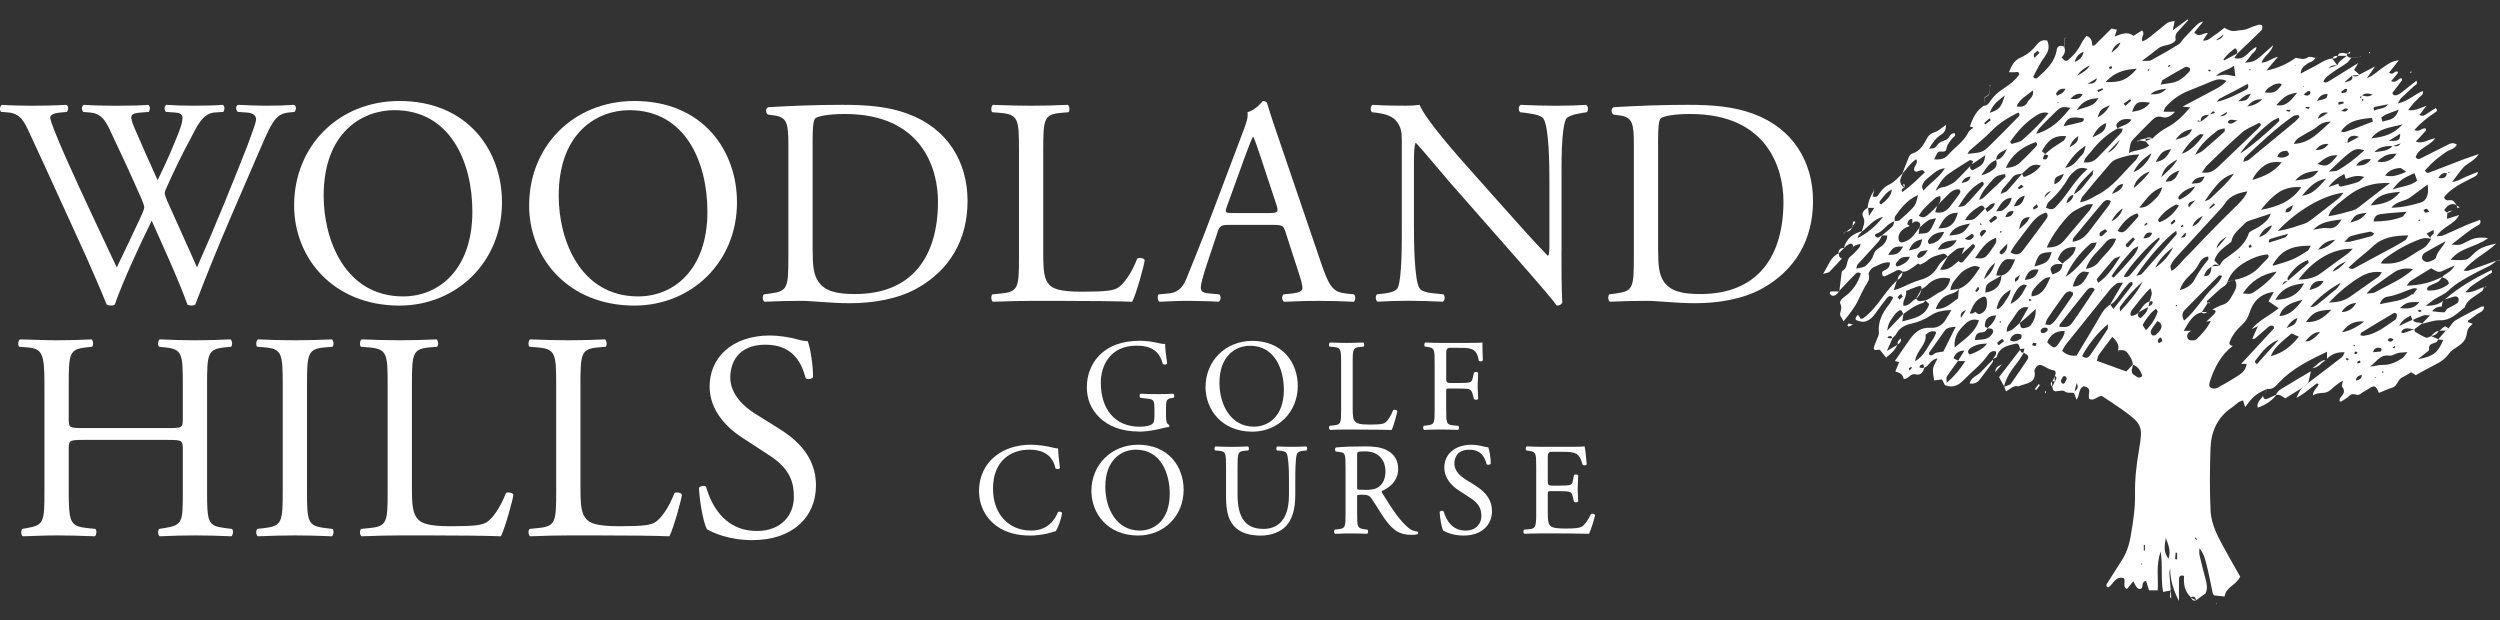 <?xml version="1.0" encoding="UTF-8"?><svg id="Layer_1" xmlns="http://www.w3.org/2000/svg" width="673.79" height="167.11" viewBox="0 0 673.79 167.11"><rect x="0" y="0" width="673.79" height="167.11" fill="#333333" stroke="none"/><g id="f1Oc6P.tif"><path d="M669.36,77.37c.11,1.07-.81,1.33-1.44,1.8-1.4,1.05-3.12,1.77-3.63,3.69-2.04,1.51-3.73,3.56-6.72,3.46-1.6-.05-3.22.61-4.83.94.63-.65,1.25-1.29,2.19-2.26-.92,0-1.41-.12-1.81.02-1,.36-1.96.83-2.94,1.25-.14-.4-.28-.8-.43-1.22q-2.36,1.09-3.12,2.76c1.32-.6,2.49-1.13,3.65-1.66.53,1.12,1.74.55,2.54,1.02-.69.51-1.37,1.01-2.07,1.52-1.25.11-2.77-.92-3.61.89.24.07.49.23.67.18.99-.33,1.97-.71,2.95-1.07.03.24-.03.61.09.68.96.59,1.93,1.19,2.97,1.62.35.14.9-.21,1.36-.34l-.05-.1c.68.29,1.37.58,2.05.87-.19.28-.32.68-.58.81-.87.45-2.2.36-1.91,1.99.04.25-.59.64-.94.93-.59.49-1.2.95-2.07,1.65,4.09-.7,5.38-1.71,6.8-5.16-.49-.05-.94-.1-1.38-.15.71-.8,1.41-1.59,2.12-2.39.24-.22.48-.43.72-.65.61-.71,1.08-1.64,1.84-2.09,2.25-1.34,4.61-2.49,6.94-3.7.17-.09.43-.01.79-.01-.02,1.39-1.33,1.52-2.07,2.14-.73.61-1.54,1.11-2.28,1.64.03.2,0,.38.06.4.32.13.65.23,1.22.43-.45.48-.93.82-1.18,1.29-.27.5-.39,1.1-.48,1.68-.26,1.56-1.3,2.46-2.54,3.26-.8.52-1.69,1.05-2.2,1.81-1.28,1.9-3.24,2.73-5.13,3.71-1.26.65-2.49,1.38-3.81,2.11-.34-.21-.73-.45-1.26-.79-.74.43-1.52.98-2.37,1.36-1.28.57-1.26,2.32-2.67,2.77-1.24.39-2.42.94-3.65,1.43-.23-.45-.41-1.13-.84-1.53-.5-.48-1.12-.05-1.63.25-.62.36-1.23.73-1.84,1.1-.3.19-.58.43-.89.6-.84.45-1.8-.62-2.69.3-.64.67-1.52,1.1-2.3,1.63-.06.04-.2-.06-.43-.14.06-.29.03-.68.21-.89.8-.92,1.53-1.77.47-3.02-.17-.2.12-.77.26-1.55-1.71.79-2.61,1.94-3.75,2.75-1.25.89-2.81.13-4.37,1.19.1-1.58,1.33-2.08,1.56-3.06-.22-.07-.47-.22-.55-.15-1.15.86-2.26,1.76-3.41,2.62-.42.32-.9.57-2.03,1.27.78-1.81,1.28-2.79,2.42-3.3.25-.24.51-.5.77-.76,3.04-2.31,6.09-4.62,9.1-6.96.31-.24.42-.72.73-1.29-2.08-.13-3.54.5-4.77,1.75v-1.91c-4.89,2.33-9.36,4.54-12.88,8.25-.91.96-1.7,2.06-3.27,1.75h.07c-3.05,1.35-3.9,2.06-5.99,4.95-.18-.58-.35-1.12-.57-1.85-.45.19-.9.3-1.26.55-.59.41-1.08.95-1.68,1.35-3.94,2.61-5.66,6.48-5.82,10.99-.19,5.62-.25,11.26.02,16.87.2,4.14,2.39,7.73,4.34,11.31,1.19,2.2,2.46,4.36,3.65,6.45-1.06,2.3-3.88,2.77-4.21,5.36-1.04-.11-1.96-.21-2.86-.31-.14-.25-.31-.44-.36-.66-.48-2.22-.86-4.46-1.42-6.65-.44-1.7-.66-3.52-2.15-5.43,0,.95-.08,1.4.01,1.81.53,2.21,1.06,4.42,1.66,6.61.36,1.31.57,2.57-.05,3.85l.03-.06c-.83.6-1.66,1.21-2.48,1.81l.03.09c-.29-.75-.6-1.43-1.57-.77l.08-.11c-1.75-1.55-2.01-3.63-1.85-5.74-.96-.3-1.34.11-1.35.79-.04,2.03-.02,4.06-.02,5.97-1.37-2.66-2.4-5.54-2.37-8.8-.08.45-.24.91-.21,1.35.09,1.55.24,3.09.37,4.64v-.03c-.63.12-1.26.24-2.07.4-.67-3.55-.03-6.92-.66-10.88-1.31,3.83-.58,7.16-.79,10.46h-2.33c-.27-.85-.54-1.7-.81-2.56-1.35.32-.72,1.49-1.24,2.06-.8.39-1.23.04-2.2-1.95-.61.75-1.15,1.41-1.69,2.07-1.38-.64-.21-2.01-.86-2.91-2.24-.67-2.8,1.57-4.14,2.48-.69-.15-.65-.61-.37-1.05,1.33-2.13,2.7-4.23,4.03-6.35,1.16-1.84,1.87-3.84,2.25-6,.68-3.89,1.32-7.78,1.25-11.74-.08-4.08.4-8.11,1.1-12.12,1.06-6.11.79-6.78-4.34-10.49-1.93-1.39-3.94-2.66-5.73-3.86-1.34.13-2.01,1.48-3.44.81,0-.45-.09-1.01.02-1.53.27-1.31-.46-1.71-1.54-1.86-1.38.73-.9,2.35-1.82,3.62-.28-.73-.5-1.31-.73-1.89.19-.72,1.64-.89.75-2.59-.31,1.23-.5,1.95-.68,2.68-.84-.22-1.72.18-2.61-.49-.49-.37-1.52,0-2.31.02-.81.01-.85-.63-.95-1.19l-.1.04c.27-.52.54-1.04.81-1.56l-.08.12c.26-.54.89-1.08-.02-1.61l.09.02c.27-.59.33-1.36-.35-1.47-1.08-.17-1.92-.72-2.83-1.21-1.01-.54-1.84-.12-2.23.96-.04.11-.15.23-.13.32.7,3.58-2.36,3.35-4.3,4.25-1.35-.39-2.15.71-3.37,1.35-.17-.48-.31-.87-.45-1.27l-.11.05c.54-.2,1.09-.37,1.61-.61.2-.09.35-.32.48-.52,1.41-2.04,2.84-4.08,4.21-6.15.57-.86.26-1.37-1.05-1.92.1-.37.2-.74.3-1.11-.31.03-.62.05-.93.08-.11.01-.21.04-.32.07l.11.06c-.35-1.42-.59-1.71-1.39-1.51-2.09.52-4.26.93-4.94,3.51-.08.28-.71.42-1.09.62l.08.09c.12-.75,1.24-1.22.7-2.2-1.06-.24-1.68.42-2.12,1.06-1.79,2.59-4.32,4.44-6.46,6.66-1.49,1.55-3,2.23-5.09,1.41-.25-.49-.51-1.01-.78-1.55-.7.09-1.38.18-2.12.28-.13-1.12-.42-2.15-.3-3.13.11-.85.7-1.64,1.22-2.78-1.95.19-2.24,2.1-3.59,2.47-.09-.31-.18-.63-.27-.94-.27.09-.57.14-.79.3-.14.11-.17.38-.25.57.26.06.53.16.79.16.21,0,.42-.14.63-.21-.41,1.19-.91,2.31-2.49,1.91-1.38-.35-1.89,1.41-3.17,1.23-.18-1.2-1.06-1.65-2.24-1.99.35-.86.7-1.7,1.04-2.53-.5-.12-.81-.19-1.16-.28,1.39-2.03,2.68-4.01,4.08-5.93,1.36-1.86,2.94-3.24,5.57-3.03,1.72.13,3.22-.73,4.14-2.34.41-.71.84-1.41,1.45-2.45-2.2.07-4.05.41-5.55,1.44-1.62,1.11-3.39,1.8-5.21,2.21-1.89.43-3.3,1.19-4.2,2.92-.21.4-.64.68-.97,1.02-.11-.19-.19-.52-.33-.55-.27-.05-.57.06-.85.13-.06.02-.08.18-.12.28.25.08.5.2.76.21.21,0,.42-.11.64-.18-.45,1.03-.91,2.06-1.57,3.55,1.26-.74,2.12-1.24,2.98-1.74l-.09-.08c-.61,1.49-1.69,2.53-3.11,3.6-.6-.76-1.09-1.38-1.68-2.12-.34.02-.88.06-1.41.1-.1-.26-.29-.51-.24-.67.27-.78.61-1.54.9-2.32.2-.55.56-1.13.5-1.66-.3-2.95.89-5.32,2.66-7.53.48-.6.83-1.32,1.22-1.96-.8-.71-1.36-.33-1.71.11-1.12,1.4-2.19,2.84-3.22,4.3-.72,1.03-1.63,1.81-2.82,2.07-.62.13-1.37-.09-2.01-.32-.63-.22-.54-.7.23-1.55.25.37.5.74.74,1.1.24-.04.51-.01.68-.13,3.06-2.22,4.89-5.52,7.28-8.33.6-.71,1.29-1.33,1.94-2l-.08-.09c-.27.83-.54,1.67-.93,2.86.81-.25,1.25-.34,1.65-.52,1.91-.85,3.77-1.81,5.81-2.37,1.99-.55,3.51-1.73,4.55-3.65.58-1.07,1.76-1.82,2.67-2.72-.69,1.16-1.38,2.33-2.18,3.69,2.42.37,3.58-1.28,5.02-2.3.35.48.88.53,1.21.16,1.02-1.15,1.97-2.38,2.92-3.59.3-.38.47-.82-.3-1.19-.98.9-2.02,1.85-3.05,2.8.22-.5.43-1,.79-1.84-.93.17-1.58.12-2.02.4-.9.57-1.68,1.32-2.5,2-.37-.26-.81-.8-1.11-.73-1.61.39-3.24.78-4.54,1.97-.49.45-1.2.66-1.8.99v.05c-.61-.72-.98.05-1.36.28-1.07.64-1.97,1.64-3.37,1.56l.08.05c-.5-.3-.95-.73-1.63-.39-1.06.55-2.12,1.08-3.2,1.58-.16.07-.58-.07-.63-.2-.11-.31-.18-.74-.04-1,.13-.25.55-.36.84-.52.79-.43,1.23-1.05,1.18-2-1.74-.24-3.05.76-4.44,1.32-.62.25-1.43,1.43-1.28,1.92.44,1.44-.44,2.24-.99,3.25-.63,1.14-1.21,2.31-1.75,3.49-.95,2.09-2.37,3.82-4.03,5.87-.45-.89-1.06-1.53-.95-2.02.2-.92.58-1.64.09-2.68-.36-.76.47-1.45,1.19-1.97,2.17-1.57,3.58-3.68,4.32-6.2-.87-.63-1.29-.06-1.67.32-1.43,1.44-2.81,2.93-4.2,4.4l.07.09c.2-1.63.4-3.27.61-4.9.03-.23.09-.57.24-.65,1.62-.8.88-2.88,2.18-3.88.85-.65,1.56-1.49,2.28-2.28.2-.21.24-.57.45-1.11-1.14.31-2.05.41-2.41,1.46.41-.49.55-1.06.03-1.45-.2-.15-.79.09-1.13.29-.38.21-.68.56-1.01.86.66-2.63,2.52-3.94,4.99-4.6-.43.53-1.12.92-1.29,1.9,2.77-1.43,4.87-3.17,6.87-5.76-2.75.72-3.95,2.76-5.73,3.99.25-1.31,1.12-2.47.33-3.99-.56-1.09.39-1.92,1.34-2.49.06.54.11,1.08.24,2.27.66-.99.94-1.42,1.43-2.16h-1.78c.13-1.71.77-3.23,1.71-4.63l.06-.03c-.15.52-.3,1.04-.44,1.56,1.14.47,1.49-.31,1.84-.83.74-1.08,1.54-1.88,2.83-2.47,1.33-.61,2.33-1.95,3.47-2.97-.17.42-.32.85-.5,1.26q-.64,1.48.89,2.72l-.07-.05c-.35.23-.88.35-.45,1.17,2.26-1.6,4.16-3.49,6.07-5.32-.84-1.5-2.02.47-2.81-.43-.48-1.09,1.18-1.77.51-3.1-1.69,1.08-2.57,2.64-3.77,3.89.56-1.44,1.1-2.89,1.7-4.31.18-.42.51-.98.88-1.08,2.21-.61,3.14-2.43,4.11-4.19.49-.9,1.15-1.31,2.13-1.63.96-.31,1.76-1.13,2.97-1.95-.02,1.4-.47,2.13-1.32,2.64-1.48.89-2.35,2.26-3.27,3.8,1.38-.12,1.51-.02,2.37-1.15.67-.87,1.65-.89,2.44-1.38.76-.47.87-1.79,2.14-1.63.38.8-.41.98-.71,1.4-.41.58-.91,1.11-1.23,1.73-.26.51-.33,1.12-.44,1.51-.81.7-1.87-.2-2.39.76-.26.48-.48.97-.8,1.62,1.67.16,2.88-.15,3.82-1.24,1.78-2.07,4.22-3.54,5.45-6.12.23-.48.85-.77,1.34-1.2-.4-.13-.69-.21-.98-.3,1.01-2.92,1.94-4.31,3.74-5.57h0c1.15-.04,1.55-1,2.12-1.74.72-.94,1.48-1.71,2.52-2.42,1.82-1.24,3.76-2.48,4.97-4.37-.25-.8-.74-.55-1.19-.52-.44.03-.88,0-1.63,0,.73-1.81,1.44-3.21,3.12-3.94,1.67-.72,3.07-1.82,4.19-3.27.77-1,1.67-1.69,3.02-1.3.67,1.61.37,2.89-.69,4.31-1.26,1.68-2.14,3.66-3.12,5.41.56.81,1.04.43,1.33.16,2.29-2.08,4.55-4.16,5.05-7.51.13-.83,1.02-1.26,1.95-.75-.01-.02-.05-.08-.05-.08q.8,1.46-.59,2.97c0-.26,0-.53,0-.45,0-.08-.01.18-.03.43.84,1.08,1.2,1.21,1.88.64,1.48-1.25,2.67-2.71,3.5-4.48.34-.71.91-1.32,1.33-1.92,1.48.48,1.49,1.56,1.57,2.6.22-.02.52.03.64-.08,1.45-1.41,2.87-2.85,4.53-4.51.29.06.84.18,1.46.31-.21.63-.38,1.15-.6,1.85,1.75-.67,3.4-1.48,5.08-.2.78-.49,1.55-.97,2.29-1.44,1.06,1.06-.54,1.85.14,2.94,1.65-.64,2.85-1.99,4.24-3.01.86-.64,1.63-1.41,2.52-2,.44-.29,1.06-.29,1.91-.5-.2.95-.33,1.59-.53,2.54,1.45-1.08,2.71-2.01,3.98-2.95.06.07.13.13.19.2-.93,1.03-1.83,2.1-2.81,3.09-.66.67-.73,1.42-.56,2.28-1.11,1.68-3.31,1.1-4.7,2.24-1.27,1.05-2.62,2.01-4.43,3.39,1.24-.08,1.98.07,2.5-.2,2.52-1.36,5.01-2.79,7.45-4.29.57-.35.9-1.09,1.38-1.61,1.14-1.22,2.28-2.44,3.47-3.62.46-.45,1.02-.8,1.78-.92-.81.97-1.62,1.94-2.43,2.92,1.23,1.6,2.39.09,3.65.17-.43.65-.8,1.22-1.34,2.04,1.49.15,2.23-.87,3.13-1.43.9-.57,1.72-1.28,2.66-2,.97.55,1.89,1.06,3.15.81,1.03-.2,2.11-.12,3.12-.56.97-.43,1.98-.79,3-1.09.27-.08.9.14.92.29.07.4.04.99-.22,1.24-2.2,2.18-4.46,4.3-6.7,6.44.22-.55.44-1.1-.42-1.62-.57.47-1.21.94-1.79,1.49-.48.46-.88,1.01-1.32,1.51.08.09.16.17.24.26l3.53-1.9c-.24.37-.48.74-.84,1.29,3.06.76,3.89-2.22,5.98-2.98,0,1.1-1.02,1.51-1.49,2.24-.44.68-1.02,1.28-1.59,1.98,2.02-.16,2.75-.44,4.08-1.59,1.08-.94,2.13-1.9,3.51-3.13-.58,2.1-2.47,2.82-3.16,4.7,1.62.02,2.65-1.18,4.45-1.57-1.22,1.44-2.11,2.49-3.11,3.67,2.43-.33,5.71-1.76,7.91-3.4,1.07.2,2.17.67,3.33-.16.41-.29,1.32.12,2,.21l-.08-.08c-.32,1.06-1.41,1.1-2.14,1.62-.83.6-1.75,1.14-1.8,2.68,1.15-.61,2.11-1.17,3.12-1.65,1.78-.85,3.33-2.21,5.39-2.44l-.06-.08c.46.64.93,1.28,1.39,1.92q-1.62-.14-2.21.73c.72-.24,1.46-.48,2.2-.73.24-.36.43-.79.75-1.07.61-.56,1.3-1.04,1.95-1.56l-.09.04c.4.38.81.75,1.42.41l-.07-.04c-.44.54-.79,1.18-1.33,1.58-1.15.85-2.43,1.52-3.58,2.36-1.04.75-2.2,1.42-2.79,2.68.28.11.51.29.68.25.34-.08.67-.25.97-.44,2.51-1.54,5.01-3.1,7.78-4.82-.45.74-.73,1.21-1.12,1.86.49.43.99.88,1.5,1.33-.69.05-1.38.11-2.06.17-.54.48-1.07.96-2.08,1.87,1.55-.43,2.51-.54,2.08-1.88.73.38,1.4.36,2-.22,1.23-.65,2.46-1.29,4.2-2.21-.55.82-.78,1.18-1.02,1.52-.25.36-.51.71-1.22,1.7,2.12-.92,3.13-2.12,4.38-2.93,1.16-.75,2.21-1.74,4.29-1.94-1.11,1.4-1.88,2.35-2.64,3.31,1.05.93,1.48-.64,2.33-.24,0,.03.08.3-.01.43-.55.7-1.14,1.37-1.77,2.11,1.38.64,1.86-.69,2.77-.8.07.17.26.43.2.51-.83,1.14-1.7,2.25-2.64,3.47.22.81.96.75,1.62.43.63-.31,1.17-.82,1.74-1.26,1.04-.8,2.06-1.62,3.13-2.46.54.93-.31,1.12-.65,1.46-1.1,1.09-2.3,2.1-3.43,3.17-.3.29-.47.71-.97,1.52,2.85-.65,4.54-2.48,6.73-3.37.36,1.02-.54,1.25-.92,1.73-.45.56-1.05.98-1.52,1.52-.47.53-.87,1.12-1.47,1.91,1.92.21,3.31-.6,4.92-1.19-.59.79-1.19,1.59-1.86,2.49,1.06.56,1.64-.16,2.28-.54.71-.42,1.39-.89,2.04-1.32.79.67.16.97-.13,1.17-1.98,1.33-3.86,2.77-5.58,4.76,1.3.65,2.06-.68,3.04-.44.03.2.17.49.08.58-.85.96-1.74,1.89-2.73,2.94,1.98.79,3.35-.64,5.24-.87-1.62,2.18-4.46,2.57-5.27,5.03.4.82,1.01.55,1.51.3,2.26-1.11,4.49-2.27,6.74-3.39.84-.42,1.68-1.02,2.85-.23-.63,1.28-2.1,1.34-3.05,2.07-.95.72-1.96,1.39-2.85,2.17-.97.86-1.85,1.83-2.71,2.7.49,1.02,1.08.61,1.57.42,3.02-1.15,6.03-2.33,9.05-3.48,1.09-.41,2.2-.75,3.91-1.33-1.34,1.98-3.1,2.41-4.17,3.6-1,1.12-1.85,2.37-3.03,3.91,1.62-.18,2.55-.94,3.61-1.36,1.11-.44,2.21-.91,3.32-1.37h-.06c.15.74-.38,1.06-.9,1.34-1.05.57-2.13,1.07-3.18,1.63-1.89,1.01-3.64,2.21-4.96,3.84.26.93.92.93,1.47.84,1.1-.18,1.39.65,1.86,1.28-1.59-.71-2.5.26-3.32,1.39-.02.02.56.48.86.73-.03.44-.06.88-.1,1.63,1.21-.38,2.18-.69,3.29-1.04-1.28,2.6-4.45,3.05-6.05,5.73.79-.1,1.32-.05,1.76-.24,2.09-.89,4.13-1.87,6.21-2.77,1.19-.51,2.43-.93,3.71-1.42.45,1.14-.43,1.38-.92,1.67-2.36,1.4-4.42,3.18-6.78,5.01,2.23.14,2.27.22,4.44-.96,1.61-.88,3.21-1.12,5.42-.79-3.32,2.5-7.6,2.52-10.09,5.87,1.5,0,2.78.13,4.01-.05.62-.09,1.22-.68,1.71-1.15,1.99-1.93,2.76-2.34,6.59-3.22-2.94,2.78-6.42,4.24-8.83,7.33.55,0,.97.1,1.32-.02,2.59-.89,5.16-1.83,7.74-2.76l-.08-.07c-1.38,1.55-3.35,2.15-5.09,3.08-2.84,1.51-5.69,2.94-8.06,5.2-1.01.96-2.43,1.48-3.64,2.24-.67.42-1.27.94-2.38,1.78,2.46.06,3.99-.6,5.33-1.81-.78.44-.99,1.16-.96,1.99-.96.05-1.86.26-2.63,1.29,1.15.12,2.18.31,3.2.29.28,0,.55-.62.83-.96.92-.49,1.87-.92,2.72-1.5.28-.19.48-.83.38-1.17-.18-.64-.74-.78-1.4-.56-.76.26-1.54.49-2.3.72,3.77-3.31,8.08-5.74,12.56-7.93.42.8-.2.88-.54,1.1-1.59,1.05-3.21,2.06-4.77,3.15-.56.39-.99.98-1.76,1.76,2.12.12,3.49-.91,5.01-1.44l-.07-.09ZM645.55,93.22c-.18.1-.37.19-.54.31-.08.06-.12.17-.17.25.19.02.47.11.55.03.11-.12.08-.38.12-.58.01,0,.03,0,.04-.01ZM636.65,27.33c.87-.65-.04-.53-.3-.69.03-.32.06-.63.1-.95.86.14,1.74.66,2.98-.2-1.29-.44-2.11-.42-2.87.31-.24.22-1.02.37-.09.75.09.29.18.58.27.86-.12,0-.24-.01-.35.02-.09.02-.16.11-.23.16.17-.08.34-.17.51-.25ZM580.12,37.34l.05-.04c1.15-1.23,2.5-2.19,3.99-3,2.32-1.25,4.19-3.06,6.14-5.36-.95-.1-1.51-.16-2.07-.21,2.54-1.34,5.08-2.68,7.61-4.03,1.44-.77,2.97-1.43,4.23-2.9-1.43-.64-2.54-.46-3.66,0-2.22.91-4.42,1.84-6.65,2.71-2.4.94-4.38,2.44-6.09,4.33-.26.29-.34.73-.57,1.27h3.11c-.9,1.05-2.15,1.85-3.39,1.47-1.31-.41-2.02.02-2.8.8-1.59,1.59-3.2,3.17-4.75,4.81-1.1,1.16-1.06,1.2-1.48,4.03,1.79-.93,3.79-.58,5.44-2.01-.42-.49-.71-.84-1-1.18.63-.24,1.26-.47,1.9-.71ZM593.07,32.84c.52-.38,1.05-.73,1.54-1.13.31-.25.58-.58.86-.87.44-.11.88-.2,1.31-.33.07-.02.1-.2.15-.31-.18-.07-.45-.26-.52-.2-.32.27-.58.61-.87.92-2.01.14-2.34.4-2.47,1.93-.17-.14-.32-.33-.51-.4-.1-.03-.28.15-.42.24.1.01.21.03.31.04.21.03.41.07.62.1ZM659.55,46.72c-1.05-.29-1.74.17-2.37,1.26,1.27.17,2.13.06,2.3-1.34.26-.06.52-.12.77-.18-.06-.09-.11-.18-.17-.26-.18.18-.36.35-.54.53ZM632.68,38.53c.97-.51,1.94-1.03,3.08-1.63-1.22-.53-2.13-.39-2.82.38-.24.27-.16.82-.25,1.24-.25-.1-.5-.21-.76-.31l-.04.09c.26.08.52.15.79.23ZM596.13,71.85q-1.83,1.02-2.08,2.6c1.88.02,1.82-1.42,2.01-2.67.71-.05,1.41-.11,2.12-.16.41-.56.71-1.28,1.24-1.67,2.67-1.95,5.58-3.66,6.67-7.11.09-.28.52-.48.82-.66.72-.43,1.51-.75,2.18-1.24,1.1-.81,2.3-1.58,2.94-3.38-2.01.66-3.68,1.21-5.34,1.76-.34.11-.68.23-1,.38-.21.1-.43.23-.59.4-1.4,1.57-3.36,2.74-3.73,5.07-1.75,1.4-3.78,2.54-4.57,5.01.46.47.94.98,1.39,1.45-.74-.44-1.44-.53-2.06.21ZM578.94,82.63c.36-.21.86-.33,1.05-.64.5-.82-.03-.88-.68-.73.22-.68.5-1.35.62-2.04.06-.38-.15-.8-.33-1.57-2.02,1.91-3.37,3.86-4.85,5.7-.7.87-.75,1.77-.23,1.78.51,0,1.05-.33,1.54-.58.18-.09.26-.38.39-.57-.16.63-.64,1.33.5,1.76.86-.88,1.91-1.66,1.98-3.11ZM644.95,39.35q-3.54-.15-4.98,1.65c1.91-.28,3.65-.22,4.91-1.7.67.08,1.4.44,2.14-.66-.89.3-1.49.51-2.08.71ZM616.78,63c-1.47.4-2.95.76-4.39,1.24-.35.12-1.16.16-.85,1.14,1.46-.46,2.91-.87,4.32-1.39.36-.13.57-.65.87-.98.2,0,.4.02.3.01.12,0-.07,0-.25-.02ZM642.12,32.78c.55-.15,1.09-.32,1.64-.45,1.32-.31,2.17-1.07,2.73-2.78-1.45.55-2.52.93-3.56,1.37-.41.18-.76.51-1.14.78.13.42.24.75.33,1.08-.86,0-1.72-.01-2.59-.02-.09-.33-.18-.67-.27-.99-4.64.38-6.62,1.24-8.32,3.61.85.52,1.62-.06,2.36-.26,1.25-.34,2.44-.91,3.66-1.38.86-.33,1.72-.65,2.6-.98l2.55.02ZM538,43.13c-1.81.64-2.67,2.16-4.02,4.16,1.64-.49,2.52-1.04,3.32-1.65.83-.64,1.05-1.57.63-2.58,1.44-.11,2.05-1.1,3-2.88-1.88.84-2.91,1.4-2.92,2.95ZM558.8,52.41c2.36-1.09,3.47-3.42,5.13-5.2.17-.18.11-.57.24-1.4-2.28,2.28-4.33,4.03-5.3,6.66-1.27.29-1.69,1.27-1.97,2.37.94-.57,1.88-1.15,1.9-2.44ZM545.01,46.79c-1.02.15-2.04.16-2.76,1.17-.75,1.05-1.68,1.96-2.49,2.97-.25.31-.34.75-.58,1.33,1.6-.59,1.59-.59,1.93-.98,1.3-1.5,2.6-3,3.91-4.5.1.47.25,1.07.84.83,1.52-.62,2.99-1.37,4.18-2.99-1.39-.43-2.35-.18-3.21.49-.65.51-1.21,1.12-1.81,1.69ZM535.6,88.5q2.1-1.84,2.38-3.53c-2.15.18-3.02.98-3.05,2.92,0,.18.5.37.76.56-.33.66-.78,1.12-1.6,1.13-1.35.02-1.75.88-1.79,2.07,2.82-.13,3.59-.35,4.46-1.44.35-.43.72-1.06.14-1.52-.3-.24-.87-.13-1.3-.18ZM532.33,84.05c.38.22.81.69,1.12.62,1.61-.35,2.38-2.01,1.99-4-.15-.84-.71-.8-1.29-.55-1.89.83-2.53,2.55-3.29,4.38.49-.03.72.01.91-.06.21-.08.38-.26.57-.39ZM616.58,75.69c1.88-1.6,3.76-3.2,5.62-4.82.07-.06-.08-.39-.17-.77-2.45.85-4.08,2.61-5.45,4.65-.15.23.04.69.06,1.02q-1.13-.16-1.55,1.07c.65-.5,1.07-.82,1.49-1.14ZM535.04,56.15c.16.29.31.58.54,1.01.9-.64,1.74-1.15,2.1-2.35-1.39-.18-1.77,1.21-2.74,1.45-.24-.61-.65-1.09-1.31-.72-1.61.92-3.07,2.04-4.04,3.79,1.98.02,2.31-.05,3.25-.94.76-.72,1.46-1.49,2.2-2.25ZM605.82,22.59c-1.25.67-2.49,1.35-3.75,2.01-1.27.66-2.56,1.27-3.81,1.96-.33.18-.53.59-.78.9,2.87-.72,5.38-1.97,7.87-3.28.58-.31.75-.88.44-1.52.1.05.2.09.3.14-.09-.07-.18-.14-.28-.21ZM632.2,48.2c-.12-.43-.23-.85-.36-1.31q-2.65,1.32-4.28,3.53c.95-.33,1.82-.63,2.69-.93,0,.59.35.88.86.76,1.47-.34,2.95-.68,4.36-1.17.58-.2,1.03-.81,1.73-1.4-1.99-.64-3.49.05-5.01.52ZM527.69,97.31c.52-.83,1.03-1.65,1.76-2.83-1.83.05-2.46.89-2.95,2.06.48.26.87.47,1.26.68-1.03,1.42-2.09,2.82-3.07,4.28-.18.26-.03.75-.03,1.68,2.19-1.89,3.61-3.65,5-5.86-.88,0-1.44,0-1.98-.01ZM555.86,71.07c1.33-1.31,3.3-2.14,3.58-4.47-2.69-.2-4.02,1.13-4.84,3.29.52.49.93.88,1.35,1.28-.7.02-1.44-.1-2.08.09-.48.15-1.06.63-1.2,1.08-.13.42.27,1,.47,1.61,1.63-.52,2.76-1.15,2.72-2.88ZM551.21,41.49c-.14.18-.31.35-.4.56-.11.26-.16.56-.23.84.32.02.75.17.92.02.28-.24.38-.68.55-1.03-.32-.1-.63-.2-.95-.29.71-.59,1.39-1.21,2.14-1.75.96-.68,2-1.25,2.95-1.94.29-.21.4-.67.69-1.19-3.54-.39-5.21,1.5-6.55,4.04.36.3.62.52.87.75ZM544.38,87.05c.16.66.09,1.58,1.14,1.39.66-.12,1.49-.36,1.84-.84.81-1.13,1.4-2.43,1.29-4.34-.95.88-1.61,1.51-2.29,2.11-.69.61-1.41,1.2-2.11,1.8.77-1.37,1.55-2.74,2.47-4.37-.68,0-1.03-.08-1.33.01-1.48.5-2.07,1.89-2.84,3.04-.67,1-1.74,1.86-1.72,3.57.68-.24,1.14-.31,1.47-.55.73-.56,1.39-1.21,2.09-1.83ZM539.44,74.28c-.9.51-1.81,1.02-2.71,1.53-1.37.78-1.64,1.27-1.63,3.05,2.65-.42,4.19-1.83,4.33-4.58,2.07-.6,2.83-2.27,3.68-4.36-1.06,0-1.92-.22-2.57.05-1.14.48-2.33,2.79-2.49,4.31.47,0,.94,0,1.4,0ZM510.6,59.6c.46-.07,1.05.02,1.34-.23,1.27-1.07,2.51-2.19,3.64-3.41.8-.86,1.07-2,1.34-3.4-2.94,1.33-4.58,3.52-6.16,5.74-.22.32-.07.9-.08,1.37-2.16.44-3.04,2.84-5.15,3.37-.11.03-.24.52-.17.59.21.2.57.46.78.4.41-.11.77-.43,1.15-.66-.35.61-.61,1.3-1.06,1.81-1.82,2.05-3.71,4.03-5.55,6.06-.19.21-.21.58-.4,1.18,1.02-.28,1.98-.29,2.52-.76.87-.76,1.77-1.75,2.08-2.81.31-1.05.8-1.55,1.65-2.09,1.07-.69,2.04-1.61,2.13-3.29h-1.49c.96-.79,1.96-1.53,2.84-2.4.34-.34.4-.97.58-1.47ZM650.38,79.38c.1-.04.2-.12.31-.12.1,0,.21.05.31.09-.21,0-.43,0-.64,0,.36-.49.71-.97,1.14-1.55-.51-.07-.76-.17-.96-.11-2.38.7-4.58,1.93-7.1,2.28-.79.11-1.62.7-2.04,2.02,3.19-.78,6.2-.75,8.65-2.7.05-.04.22.07.33.11ZM590.57,89.14c-.28.22-.64.38-.83.66-.54.79-.21,1.83.64,1.92.54.06,1.31.02,1.64-.31,1.4-1.38,2.78-2.81,3.84-4.91-.67.1-.97.14-1.26.19.77-.73,1.61-1.4,2.28-2.22.61-.75.03-.99-.67-1.03.95-.44,1.85-1.02,2.85-1.31,1.69-.49,2.18-1.89,2.96-3.21.72-1.22,1-2.27.31-3.51,2.86-.57,5.33-1.79,7.21-4.1.45-.55,1.02-.99,1.49-1.52.3-.33.69-.7.13-1.22-2,.16-3.89.88-5.62,1.84-2.28,1.27-4.29,2.92-5.19,5.54v-.09c-.17,1.07-1.18,1.33-1.85,1.92-1.21,1.05-2.4,2.15-3.57,3.25-.12.11-.06.4-.08.61l.24-.14-.05.1c-.55.86-1.09,1.72-1.64,2.57-2.53.59-3.44,2.69-4.85,4.98.96,0,1.49,0,2.03,0ZM522.09,55.5c-.17.54-.34,1.08-.54,1.7,1.72.37,2.94-.22,3.9-1.4.83-1.01,1.61-2.06,2.36-3.14.29-.42.85-.87.3-1.59-1.14-.2-2.04.39-2.82,1.12-1.12,1.05-2.15,2.19-3.22,3.29.63-.7,1.17-1.43.84-2.66-.47.17-.97.22-1.28.49-1.07.93-2.1,1.9-3.08,2.92-.54.56-.94,1.26-1.4,1.9,1.05.81,1.81.29,2.41-.19.91-.73,1.7-1.62,2.53-2.44ZM514.7,60.89c-1.24.45-2.37,1.1-2.89,2.36-.2.48-.19,1.19.03,1.65.3.64.96.43,1.54.23,1.93-.66,2.84-2.35,3.97-3.83-.08.56-.16,1.12-.25,1.72,2.78-.24,2.77.25,4.71-4.21-.82.21-1.56.24-2.1.58-.89.56-1.65,1.34-2.46,2.02.24-.51.56-1.08-.06-1.49-.63-.42-1.27-.3-1.79.3v-1.22c-1.02.02-1.19.73-1.34,1.37-.03.11.42.34.65.52ZM512.93,84.64c-.2-.54-.41-1.33-1.11-.93-.67.38-1.19,1.09-1.66,1.75-1.12,1.57-1.22,1.9-1.54,3.68,1.52-1.59,2.97-3.11,4.41-4.62-.1.65-.21,1.3-.34,2.11,3.12-.85,6.16-1.25,7.28-4.68-.39-.37-.72-.67-1.05-.97,1.55-.55,2.71-1.74,4.22-2.41,1.32-.58,2.26-1.93,2.49-3.5-2.61-.58-4.62.12-6.32,1.86-.4.41-.95.69-1.43,1.03.12-.59-.19-1.01-.71-.85-1.12.33-2.2.82-3.46,1.32.32,1.46-1.05,2.54-.7,3.99,1.68.08,2.25-1.45,3.43-1.93.67,1.2,1.68.44,2.54.47-.25.24-.45.61-.74.69-2.03.55-3.65,1.8-5.32,3.02ZM527.95,77.86c-.73,1.09-1.99,1.24-3.06,1.69-1.64.69-2.49,1.94-3.19,3.71,2.8.15,4.26-1.72,6.03-2.83.08-.96.15-1.77.21-2.57,2.71-1.07,4.08-3.41,5.7-5.75-1.14-.7-2.07-.35-2.87.02-.94.44-1.96.98-2.58,1.77-.97,1.23-2.33,2.32-2.53,4.29.94-.13,1.62-.23,2.29-.33ZM531.47,44.26c-.66.6-.76,1.16.11,1.65,2.84-1.43,3.09-1.69,3.51-4.08-1.33.9-2.46,1.66-3.59,2.42.09-.28.18-.56.27-.84-.31-.09-.73-.35-.92-.23-2.01,1.25-4.03,2.5-5.95,3.87-1.23.88-2.74,3.11-3.23,4.44.48-.34.83-.69,1.25-.86.52-.21,1.15-.18,1.66-.41.85-.38,1.78-.75,2.45-1.38,1.55-1.45,2.97-3.04,4.44-4.58ZM658.24,74.61c-.35.44-.63,1-1.08,1.3-.68.44-1.51.65-2.22,1.05-.46.26-1.07.57-.66,1.32q3.1.24,5.71-1.75c-.03-1.19-.96-1.49-1.84-1.83.88-.99,2.42-1.25,3.42-3.13-1.29.56-2.02.85-2.72,1.19-1.57.75-1.56.75-3.61-.46-1.82,1.11-3.75,2.27-5.64,3.47-.3.19-.47.6-.94,1.22,3.69-.08,6.71-.92,9.58-2.36ZM570.66,34.65c1.12-.9,2.87-.84,3.83-2.43-1.56-.32-2.75-.14-3.75.85-.53.52-.4,1.03,0,1.54-2.86,1.54-5.19,3.68-7.16,6.24-.43.56-.97,1.04-1.4,1.61-.24.32-.34.73-.59,1.29,1.72.23,2.85-.35,3.77-1.3,2.16-2.2,4.27-4.45,6.37-6.71.21-.23.23-.64.38-1.09-.56,0-1.02,0-1.45,0ZM655.25,64.44c-1.04-.41-2.02-.35-3.09.05-3.49,1.3-6.68,3.13-9.64,5.37-.33.25-.52.68-.86,1.14,2.78.22,4.9-.15,6.72-1.21,1.54-.9,2.99-1.96,4.57-2.8,1.12-.59,1.63-1.61,2.27-2.55-.55-.9.59-1.05.72-1.65.04-.19-.04-.4-.1-.81-.6.31-1.12.59-1.84.97.55.65.9,1.07,1.25,1.49ZM570.87,94.43l-.06.03q.66-1.74-1.52-3.67c-1.22,1.62-2.47,3.21-3.63,4.85-.3.42-.33,1.04-.5,1.61,2.77,1,5.33,1.93,7.91,2.87.71-.75,1.28-1.34,1.83-1.92-.08.34-.16.69-.25,1.03-.2.74-.17,1.44.56,1.86.64.37,1.26,1.17,2.17.27-.4-1.4-1.07-2.56-2.55-3.07-.08-1.24-.7-2.19-1.43-3.16-.72-.95-1.6-.79-2.53-.7ZM568.75,82.11c.24.33.48.66.86,1.18,1.8-2.29,3.49-4.43,5.15-6.58.09-.11-.07-.41-.14-.72-.97.06-1.28.9-1.81,1.47-1.45,1.54-2.23,3.66-4.18,4.77,1.11-1.9,2.23-3.79,3.54-6.04-.79.07-1.32-.04-1.63.17-.68.47-1.32,1.03-1.84,1.66-3.96,4.89-7.9,9.8-11.83,14.72-.43.53-.71,1.18-1.09,1.82,1.22,1.18,2.53,1.43,3.9,1.27,2.22-3.72,4.4-7.25,6.46-10.86.67-1.17,1.4-2.17,2.59-2.85ZM601.78,93.21c-3.16,2.4-4.9,5.74-6.12,9.41-.22.66-.48,1.51.28,1.93.43.24,1.22.23,1.66,0,2.08-1.14,4.15-2.33,6.12-3.65.92-.62,1.66-1.55,1.76-2.84h-1.45c3.03-3.26,5.91-6.36,8.78-9.48.1-.11.01-.41.01-.61-.64-.47-1.14-.12-1.59.26-1.18,1-2.33,2.03-3.51,3.03-.13.11-.39.05-.71.08.44-.98.84-1.88,1.53-3.42-.98.46-1.34.63-1.69.78,1.89-2.38,4.76-3.54,7.3-5.63-.99-.67-1.8-1.22-2.75-1.87.43-.75.86-1.53,1.43-2.53-3.66.44-5.61,2.66-6.54,5.57-.47,1.48-1.11,2.51-2.2,3.47-1.37,1.2-2.43,2.64-3.12,4.33-.3.74.09,1.1.81,1.18ZM585.25,73.04c1.75-1.05,2.64-2.5,3.81-3.63,1.2-1.16,2.33-2.4,3.49-3.61,1.08-1.12,2.15-2.25,3.23-3.36,1.17-1.2,2.35-2.39,3.53-3.57,1.18-1.18,2.38-2.35,3.58-3.52q2.49-2.44,2.79-3.77c-2.47.4-4.65,1.16-6.09,3.34-.19.3-.39.6-.63.86-4.2,4.57-8.41,9.13-12.59,13.72-.55.61-1.01,1.33-1.36,2.07-.14.3.11.79.24,1.47ZM576.55,41.64c-2.46.02-4.38.6-6.26,1.31-.63.24-1.23.76-1.68,1.29-2.49,2.9-4.94,5.83-7.38,8.78-.26.31-.33.77-.62,1.49,2.06-.3,3.39-1.34,4.83-2.07,4.17-2.13,6.8-5.95,10.03-9.11.38-.37.59-.91,1.08-1.69ZM644.13,49.35c-4.42-.26-8.24,1-11.62,3.69-3.89,3.1-4.4,3.49-4.96,5.24,2.31-.33,4.45-1,6.61-1.57.45-.12.89-.36,1.26-.64,2.91-2.23,5.8-4.48,8.69-6.72ZM613.9,62.24c2.94-.42,5.02-1.27,7.13-1.94.77-.24,1.47-.76,2.13-1.26,2.36-1.8,4.7-3.63,7.02-5.48.49-.39.86-.94,1.46-1.62-5.37.6-12.53,4.72-17.75,10.3ZM564.09,55.01c-.87.08-1.36,0-1.74.18-1.19.54-2.39,1.1-3.5,1.79-2.04,1.28-6.14,6.85-7.22,9.73,1.93.04,3.5-.44,4.75-1.96,2.21-2.68,4.49-5.29,6.72-7.96.34-.41.53-.95,1-1.79ZM609.42,33.61c-.16-.17-.32-.35-.48-.52-1.56.85-3.33,1.46-4.64,2.59-3.25,2.82-6.31,5.87-9.41,8.86-.49.47-.82,1.11-1.45,1.97.82,0,1.29.07,1.72-.01,1.22-.24,2.13-1.01,3.01-1.86,3.44-3.33,6.92-6.63,10.38-9.95.33-.32.58-.72.87-1.08ZM632.98,72.12c.92.74,1.52.17,2.11-.15,3.37-1.8,6.74-3.62,10.1-5.44,1.05-.57,2.09-1.16,3.09-1.81.29-.19.42-.65.8-1.28-3.81.06-7.03.49-9.64,3.03-1.28,1.25-2.73,2.32-4.09,3.49-.8.69-1.56,1.42-2.37,2.16ZM634.1,67.04c-5.33-.1-10.6,2.93-14.62,8.34,2.29-.08,4.28-.42,6.06-1.76,2.37-1.8,4.81-3.5,7.21-5.26.45-.33.81-.77,1.36-1.31ZM627.69,81.52c2.14,0,4.08-.38,5.78-1.61,2.51-1.81,5.07-3.54,7.59-5.34.32-.23.51-.65.92-1.19-2.3-.35-4.16.25-5.75,1.19-3.16,1.86-5.95,4.26-8.53,6.94ZM530.27,41.47c3.86-.36,4.12-.4,6.03-2.25,2.57-2.49,5.06-5.06,7.56-7.62.3-.3.73-.69.13-1.28-2.65,1.31-5.16,2.8-7.28,5-1.8,1.88-3.89,3.49-5.84,5.24-.24.22-.38.56-.6.9ZM541.85,68.01c1.37.83,2.42.71,3.26-.39,2.16-2.84,4.29-5.71,6.41-8.59.46-.63.49-1.31-.1-1.75-2.38.68-3.65,2.53-4.99,4.29-1.15,1.52-2.32,3.02-3.44,4.56-.41.55-.72,1.18-1.13,1.88ZM564.43,77.8c-.92-.59-1.59-.04-2.12.6-2.41,2.98-4.77,5.99-7.14,9.01-.13.16-.09.45-.13.68,1.99.13,2.61.08,3.44-1.07,2.09-2.91,4.04-5.91,6.03-8.88.04-.06-.05-.2-.08-.34ZM619.77,31.51c-.12-.17-.24-.35-.35-.52-.44.09-.98.05-1.32.28-4.75,3.27-8.88,7.27-13.08,11.18-.2.18-.21.57-.42,1.16.71-.25,1.2-.31,1.53-.57,4.17-3.41,8.32-6.84,12.46-10.28.44-.37.79-.84,1.19-1.26ZM562.65,45.53c-1.62-.53-2.52-.22-3.26.39-.73.6-1.5,1.26-1.95,2.06-1.4,2.49-3.22,4.6-5.33,6.49-.36.32-.45.96-.69,1.51,1.05.47,1.82.63,2.53-.1.25-.26.47-.53.72-.79,2.75-2.91,4.49-6.62,7.98-9.55ZM541.74,38.25c.15.18.31.37.46.55.97-.35,2.16-.45,2.88-1.09,2.47-2.18,4.85-4.47,7.04-7.23-1.5-.46-2.53.16-3.49.77-2.84,1.8-4.99,4.28-6.89,6.99ZM609.36,56.55c4.68-.83,8.33-2.41,10.88-6.1-1.79-.16-3.27.06-4.81.69-1.67.69-3.95,2.67-6.07,5.41ZM558.58,65.18c2.1-.32,3.35-1.35,4.39-2.72,1.8-2.39,3.64-4.75,5.43-7.14.25-.33.34-.77.5-1.15-1.17-.63-1.81.03-2.32.63-2.63,3.1-5.2,6.24-7.78,9.38-.13.16-.1.45-.21,1ZM650.4,72.56c-2.02-.44-3.83-.15-5.46,1.03-1.84,1.33-3.72,2.6-5.55,3.93-.44.32-.77.78-1.58,1.62,1.15-.16,1.79-.09,2.25-.34,3.5-1.95,7.26-3.44,10.34-6.24ZM588.65,86.42c3.14-2.64,5.05-6.29,7.95-9.04.89-.84,1.78-1.77,2.3-3.03-.42-.06-.75-.21-.84-.11-3.11,3.09-6.22,6.19-9.27,9.34-.69.72-.8,1.69-.14,2.84ZM612.47,71.42c.1.06.23.19.31.17,1.7-.54,3.43-.99,5.07-1.68,1.41-.6,2.73-1.43,4.02-2.26.4-.25.57-.85.92-1.42-6.08-.08-8.27,1.86-10.32,5.2ZM644.53,55.99c2.96-.06,5.48-.69,7.93-1.41,1.61-.48,2.24-2.36,1.82-4.85-1.6,1.19-3.13,2.27-4.61,3.42-1.46,1.14-3.67.93-5.15,2.83ZM533.36,86.34c-1.58-.56-2.72.03-3.69.96-1.65,1.58-3.14,3.27-2.86,6.34,2.71-2.28,5.47-3.89,6.55-7.3ZM523.77,94.75c1.12-2.25,2.14-4.31,3.33-6.7-1.33.17-2.32.14-3.03,1.16-1.35,1.94-2.74,3.84-4.1,5.77-.1.15-.01.43-.01.65.85.49,1.26-.41,1.89-.56.67-.16,1.36-.23,1.92-.33ZM558.7,78.87c-1.03-.74-1.82-.14-2.39.62-1.56,2.1-3.03,4.25-4.5,6.41-.25.37-.33.86-.58,1.54.62.04,1.15.25,1.44.06.58-.37,1.09-.9,1.5-1.47,1.52-2.12,2.99-4.28,4.46-6.44.11-.17.05-.45.08-.72ZM575.74,74.36c.88-.29,1.29-.29,1.47-.5,3.16-3.54,6.3-7.11,9.41-10.69.13-.15-.05-.58-.1-.94-2.4,1.44-7.91,7.58-10.78,12.13ZM540.58,45.23c1.57-.01,2.87-.46,3.93-1.46,1.46-1.38,2.86-2.83,4.24-4.29.31-.33.47-.82-.08-1.18-3.91,1.35-6.54,3.57-8.08,6.93ZM604.48,79.08c1.84.17,2.02.16,2.47-.07,1.92-.98,5.67-4.22,6.65-5.82-3.96.7-6.93,2.56-9.12,5.9ZM562.17,72.46c1.68-.27,2.78-.92,3.55-1.94,1.51-1.99,3.65-3.54,4.62-6.14-1.31-.28-2.16.14-2.76.87-1.81,2.23-4.29,3.98-5.41,7.2ZM636.12,90.32c.34.07.67.23.97.19,3.35-.45,5.86-2.56,8.51-4.38.24-.17.33-.61.4-.95.04-.21-.01-.52-.15-.66-.14-.14-.51-.25-.65-.17-2.93,1.73-5.84,3.49-8.74,5.27-.17.1-.21.41-.34.7ZM558,29.05c-2.16-.35-2.47-.32-3.88,1-1.55,1.45-3.02,2.99-4.5,4.52-.26.27-.39.68-.86,1.52,4.37-1.29,6.85-4,9.24-7.03ZM556.73,74.61c3.17-2.05,5.23-5.12,7.69-7.79.27-.29.36-.75.69-1.49-.82.15-1.37.08-1.65.32-2.88,2.48-5.23,5.39-6.73,8.96ZM648.84,94.91c-1.15.09-1.85.08-2.5.23-.81.18-1.64.83-2.36.72-2.6-.42-3.55,1.82-5.23,2.92,1.18-.03,2.29-.47,3.38-.43,2.05.07,3.71-.79,5.33-1.8.45-.28.73-.84,1.39-1.64ZM581.97,63.98c-2.2,1.29-8.28,7.97-9.58,10.58.83.31,1.42-.09,1.87-.63,2.6-3.1,5.17-6.22,7.73-9.35.1-.12,0-.4-.02-.6ZM582.37,22.81c1.04-.17,1.81-.32,2.59-.41,2.17-.24,3.67-1.59,5.08-3.07.2-.21.29-.88.18-.95-.34-.23-.93-.5-1.2-.35-2.09,1.12-4.14,2.33-6.18,3.56-.21.13-.23.58-.47,1.22ZM561.15,95.96c1.06.85,1.72.44,2.25-.33,1.55-2.26,3.09-4.52,4.59-6.82.19-.3.09-.79.14-1.43-2.42,1.84-5.45,5.59-6.97,8.58ZM620.99,76.37c-3.33.33-6.02,1.32-7.74,4.44,3.73-.06,6.2-1.46,7.74-4.44ZM637.22,40.53c-1.52-.62-2.57-.34-3.57.37-2.02,1.43-3.68,3.22-5.99,5.34,1.22-.13,1.86-.03,2.3-.28,2.57-1.44,4.88-3.26,7.26-5.43ZM595.16,69.13c-1.39.14-2.14,1.13-2.6,2.1-.59,1.22-1.47,2.07-2.4,2.98-1.06,1.02-2.11,2.14-2.66,4.03,1.86-.61,3.16-1.39,3.89-2.77,1.05-1.98,2.33-3.79,3.76-5.5.1-.12.01-.41.01-.84ZM628.22,32.78c-1.49,0-2.63.43-3.68,1.33-.98.84-2.24,1.36-3.34,2.07-1.02.65-2.33,1.01-2.96,2.61,4.66-.24,7.07-3.6,9.99-6.01ZM614.98,43.73c-2.06-.21-3.39.02-4.62.85-1.42.97-2.7,2.44-3.32,3.96,2.9-.98,5.62-1.89,7.93-4.81ZM527.74,55.82c.66-.17,1.53-.14,1.95-.56,1.61-1.58,3.08-3.3,4.57-5,.25-.29.75-.7.04-1.33-2.94,1.37-4.76,4-6.56,6.89ZM659.11,64.99c-1.84,1.03-3.69,2.04-5.52,3.1-.71.41-1.01,1.28-.69,1.79.45.7,1.18.85,1.87.62.65-.22,1.64-.59,1.75-1.06.39-1.79,1.85-2.69,2.59-4.44ZM617.62,89.86c-3.91,3.23-4.85,4.26-5.59,6.14,3.18-.85,5.5-2.64,7.54-5.26-.72-.33-1.25-.56-1.96-.88ZM603.8,41.32c1.56-.78,7.54-5.73,10.49-8.72.09-.09-.04-.4-.1-.89-.77.4-1.52.67-2.12,1.13-3.08,2.37-7.19,6.64-8.27,8.48ZM575.9,18.54c-3.31.14-6.08.96-8.39,3.55,4.02.21,5.83-.56,8.39-3.55ZM648.63,57.06c-2.76.24-4.96.35-7.14.67-.84.12-1.7.65-1.74,1.98,2.7-.04,5.24-.31,7.67-1.27.35-.14.55-.62,1.2-1.39ZM591.64,41.72c.69-.37,1.47-.64,2.06-1.13,2-1.67,3.93-3.41,5.87-5.15.1-.09.01-.41.01-.86-.67.2-1.44.23-1.94.61-2.35,1.79-4.59,3.7-6.01,6.53ZM532.31,69.55c.75.05,1.23.17,1.67.09.46-.08,1-.23,1.3-.54.65-.68,1.25-1.45,1.74-2.26.46-.76,1.34-1.41.9-2.75-2.66.99-4.02,3.13-5.61,5.45ZM533.42,53.91c.38-.2.83-.33,1.14-.62,2-1.85,3.98-3.73,5.94-5.62.09-.08-.05-.39-.1-.75-1.18.16-2.32.38-3.15,1.32-1.47,1.69-3.13,3.23-3.83,5.67ZM516.12,97.4c2.6-1.61,3.36-3.95,4.73-5.78.42-.56.66-1.25.96-1.88.03-.06-.07-.19-.14-.36-1.13-.38-1.95.21-2.7.87.35,2.74-2.41,4.05-2.84,7.16ZM569.09,74.43c.2.13.39.27.59.4.81-.85,1.63-1.69,2.42-2.55.88-.97,1.73-1.96,2.6-2.94q1.3-1.48,1.64-2.99c-.61.36-1.22.55-1.57.95-2,2.29-4.06,4.55-5.68,7.13ZM638.95,55.37c3.3-.37,5.81-.96,7.93-3.66-3.21.28-5.86.52-7.93,3.66ZM551.74,92.23c1.74,1.79,2.15,1.83,3.2.2.6-.94,1.43-1.8,1.54-3.22-2.48-.09-3.86,1.05-4.74,3.01ZM522.45,61.54c2.95.1,4.38-1.05,5.22-4.2-2.97-.05-4.05,2.03-5.22,4.2ZM552.65,74.67c-.54.13-1.19.11-1.61.42-.85.62-1.66,1.35-2.34,2.16-.56.66-1.3,1.34-1.16,2.62,3.11-.28,3.98-2.78,5.1-5.2ZM650.73,46.66c-3.35,1.5-3.86,1.87-5.93,4.42,2.64-.92,4.87-.92,6.67-2.4-.26-.7-.46-1.25-.74-2.02ZM576.56,55.97c1.75.04,2.59-.75,3.45-1.51,1.73-1.55,2.29-2.33,2.74-3.99-2.86.91-4.24,3.16-6.18,5.5ZM639.11,37.28c3.24-.37,5.87-.95,8.41-3.76-3.35.91-6.21.93-8.41,3.76ZM620.63,80.77c-3.94.97-5.6,2.16-6.3,4.42,2.94-.21,4.56-2.14,6.3-4.42ZM631.83,65.16c.83,0,1.17.07,1.49-.01,1.96-.48,3.92-.97,5.86-1.52.28-.08.48-.46.71-.7-.39-.18-.81-.56-1.15-.49-1.75.33-3.49.7-5.19,1.22-.54.16-.93.8-1.72,1.51ZM623.47,61.91c1.34-.17,2.6-.61,3.77-.43,2.03.31,2.86-.8,3.87-2.33-4.16.43-6.02,1.1-7.64,2.76ZM622.63,82.76c1.36.05,2.14-.89,3.04-1.58.86-.65,1.69-1.34,2.49-2.06.82-.74,1.94-1.23,2.66-2.89-3.45,1.9-5.95,4.01-8.19,6.53ZM548.3,71.83c3.51-.98,3.8-1.24,4.67-3.89-3.24.15-3.58.41-4.67,3.89ZM628.35,83.46c-4.12.28-4.86.65-6.86,3.33,2.82.17,4.8-1.05,6.86-3.33ZM571.54,69.02c-1.1.47-1.6.53-1.86.82-1.56,1.76-3.07,3.55-4.55,5.37-.1.12.17.52.34,1.02,2.64-1.76,4.08-4.2,6.06-7.21ZM587.26,55.37c-.42-.12-.68-.3-.83-.23-1.74.85-3.23,2.03-4.42,3.56-.27.35-.65.74.04,1.2,2.24-.87,3.91-2.4,5.21-4.53ZM518.37,51.41c1.88-2.21,4.21-3.45,5.81-6.08-1.81.24-2.77,1.14-3.71,1.93-.97.82-2.15,1.55-2.44,2.95-.04.2.12.44.34,1.2ZM594.19,54.24c.49-.22,1.1-.32,1.46-.67,2.16-2.09,4.51-4,6.43-6.75-2.65.71-4.33,2.18-7.89,7.41ZM614.15,91.56c-2.77,1.02-4.42,3.19-6.09,5.35-.26.34-.63.73.23,1.21,1.93-2.16,3.9-4.36,5.86-6.55ZM546.27,76.86c-.35-.06-.71-.23-.98-.14-.42.15-.85.41-1.16.73-.97,1.05-1.86,2.91-2.25,4.48,2.15-1.19,2.82-1.96,4.38-5.07ZM556.59,45.26c2.54-.5,3.19-2.18,4.32-3.28.75-.73.7-.78,1.23-2.73-2.43,1.54-3.94,3.37-5.55,6.02ZM577.49,75.93c-2.36,2-4.35,4.3-6.13,6.79-.14.19.01.6.05,1.24,2.43-2.63,4.55-5.09,6.08-8.03ZM620.39,52.77c2.56-.46,3.62-1.21,6.54-4.64-3.23.64-4.71,2.57-6.54,4.64ZM541.89,78.11c-2.19,1.18-3.23,2.63-3.77,5.06.22.01.54.12.65.01.51-.48,1.08-.95,1.41-1.55.6-1.08,1.6-2.02,1.71-3.53ZM581.07,83.2c-.53.47-1.1.86-1.51,1.37-.74.92-1.47,1.88-2.03,2.92-.13.24.46.86.83,1.5,1.61-1.57,2.57-3.16,3.16-4.99.04-.14-.2-.37-.46-.79ZM563.09,73.4c-.81-.08-1.44-.34-1.84-.15-1.25.6-2.09,1.99-2.6,3.96,2.59.09,3.29-1.86,4.44-3.82ZM570.73,62.18c.97.75,1.71.4,2.32-.22.99-1.01,1.94-2.06,2.86-3.14.25-.29.78-.66.07-1.32-2.4.79-3.91,2.61-5.25,4.68ZM619.11,24.99c-2.51.36-3.42.9-5.61,3.34,2.1.38,3.4-.39,5.61-3.34ZM574.96,46.43q1.59-.63,2.76-1.85,1.63-1.71,2.16-3.3c-2.6,1.73-3.76,2.94-4.91,5.16ZM530.97,60.25c-2.65.48-4.54,1.01-5.62,3.23,3.41-.31,3.88-.56,5.62-3.23ZM527.36,64.73c-3.26.21-4.08.62-5.11,2.56,3.01-.21,4.13-.77,5.11-2.56ZM535.53,92.58c-1.98.05-3.33.44-4.48,1.26-.36.26-1.15,1.07-.13,1.71q3.56-1.29,4.61-2.97ZM579.47,27.68c-3.3-.5-3.96-.17-4.83,2.46,1.91-.3,3.59-.74,4.83-2.46ZM543.5,28.64c1.28.38,2.49-.12,2.84-.93.44-1.02,1.96-1.6,1.54-3.33-1.68,1.4-3.49,2.25-4.38,4.26ZM588.04,41.43c1.93-.56,4.09-2.43,5.9-5.16-.38-.04-.78-.22-1.01-.09-1.7.97-3.89,3.37-4.89,5.25ZM559.72,29.68c4.48-1.35,4.8-1.52,5.83-3.23-2.33.15-4.26.65-5.83,3.23ZM646.81,83.05c1.89.17,3.78.32,5.23-1.63-2.92-.09-3.62.09-5.23,1.63ZM580.98,43.68c2.17-.46,2.96-1.12,4.16-3.49-2.19.41-2.69.83-4.16,3.49ZM536.24,30.42c2.63-.89,3.03-1.35,4.11-4.71-2.64,1.98-3.19,2.61-4.11,4.71ZM524,62.5c-1.91.1-3.05.63-3.9,1.68-.32.4-.85.9-.16,1.59,1.83-.21,3.13-1.11,4.05-3.27ZM610.44,24.92c2.42.25,2.97,0,4.54-2.1-.18-.12-.38-.37-.55-.35-.57.07-1.21.1-1.68.38-.88.53-1.91.96-2.31,2.07ZM563.92,37.01c3.01-1.29,3.63-1.98,3.72-3.84-1.91.69-2.88,2.21-3.72,3.84ZM618.59,48.67c4.5-.58,4.73-.68,6.3-2.69-2.36.29-4.41.51-6.3,2.69ZM631.21,89.56c2.16-.43,4.02-1.38,5.97-2.91-2.84-.27-4.6.92-5.97,2.91ZM648.51,46.33c-.89-.6-1.27-1.07-1.62-1.05-1.53.08-2.92.55-4.07,2.02,2,.52,3.51-.09,5.69-.97ZM580.85,72.18c2.23-1.54,3.56-3.07,4.87-5.55-2.47,1.89-3.86,3.47-4.87,5.55ZM630.01,41.86c-2.31-.2-3.75,1.03-5.42,2.34,2.56.8,2.95.63,5.42-2.34ZM602.11,17.71c-1.62,1.22-3.25,1.28-4.87,2.74,1.29-.16,1.97-.34,2.64-.31.8.04,1.59.26,2.58.43-.11-.86-.19-1.55-.36-2.87ZM556.2,34.02c1.83-.42,3.3-.73,4.74-1.12.44-.12.87-.43.6-1.03-2.01-.15-4.25-.99-5.35,2.15ZM514.73,69.19c-2.26.07-2.36.1-3.54,1.53-.3.37-.45.81.14,1.12q2.81-.85,3.4-2.65ZM537.99,56.97c.92-.13,1.44-.05,1.74-.27,1.09-.8,2.13-1.69,2.46-3.4-2.41.17-3,1.85-4.2,3.67ZM581.46,86.55c-.46.62-.96,1.24-1.4,1.9-.19.29-.38.65-.39.98,0,.31.14.75.38.9.22.15.75.12.95-.05.52-.47,1.08-.99,1.37-1.61.38-.81.26-1.63-.9-2.12ZM586.84,42.94c-2.96,1.76-3.6,2.49-4.35,4.81,1.73-1.62,3.37-2.91,4.35-4.81ZM509.86,51.1c-1.42.64-2.2,1.82-3.05,2.9-.3.37-.44.81.18,1.07q2.8-2,2.87-3.97ZM591.63,50.25c-1.82.49-3.2,1.19-4.26,2.47-.3.36-.5.78.09,1.1q3.04-1.49,4.17-3.57ZM625.28,89.48q-1.9-.08-3.97,2.54,1.72.18,3.97-2.54ZM508.9,68.7c2.39-.02,2.95-.33,4.01-2.25-2.35-.07-2.7.12-4.01,2.25ZM583.72,144.99c-.27,1.83-.79,3.7.74,5.61.7-2.22-.12-3.9-.74-5.61ZM579.41,46.2q-1.86.6-3.26,2.19-.82.93-1.08,2.34c1.59-1.37,3.04-2.64,4.33-4.52ZM629.4,64.61c-2.2.24-3.44,1.08-4.63,2.68q2.53-.41,4.63-2.68ZM514.5,67.51c2.96-.65,3-.69,3.56-3.01-1.68.29-2.85,1.08-3.56,3.01ZM637.86,57.36c-2.9.34-3.11.47-4.43,2.67,2.81-.92,2.98-1.03,4.43-2.67ZM545.71,75.45c2.16-.19,3.19-.97,3.71-2.79-2.13-.32-3.02.69-3.71,2.79ZM586.33,37.69c3.41-1.05,3.58-1.16,4.49-2.84-1.73.16-3.07.88-4.49,2.84ZM639.03,42.92q-2.68-.36-4.01,1.69c1.68.11,2.99-.26,4.01-1.69ZM583.87,23.9q-3.22.33-4.25,1.53c1.65.02,3.02-.11,4.25-1.53ZM640.69,43.52c1.94.43,3.09-.15,4.18-.85.32-.21.51-.6,1.05-1.25-2.19-.05-3.58.57-5.23,2.1ZM626.24,75.75c-2.14-.24-3.19.43-3.78,2.43,1.49-.5,3.01-.81,3.78-2.43ZM563.23,17.66q-2.12.87-3.51,2.83c1.51-.86,2.72-1.54,3.51-2.83ZM613.76,42.25c1.11.41,2.07.24,2.96-.33.14-.09.22-.47.15-.62-.14-.27-.43-.67-.64-.67-1.06.03-2.03.32-2.47,1.62ZM635.02,81.63c-1.62.17-2.85.85-3.94,2.5,2.13-.12,3.16-1.14,3.94-2.5ZM541.7,91.67c1.13.72,2.05.16,2.94-.37.19-.11.23-.58.21-.88-.01-.15-.31-.37-.51-.4-1.37-.25-2.18.38-2.64,1.65ZM545.73,52.73c-1.51.3-2.28,1.31-2.94,2.88,2.14-.08,2.5-1.53,2.94-2.88ZM569.06,59.67q2.42-1.23,3.04-3.5c-1.41.92-2.32,2.12-3.04,3.5ZM537.7,70.86q-2.08,1.51-2.99,4.4c1.66-1.29,2.5-2.69,2.99-4.4ZM624.1,40.4q2.23.17,3.46-1.6c-1.52-.13-2.53.46-3.46,1.6ZM568.02,41.15q1.92-.68,3.35-3.5c-1.32,1.38-2.19,2.3-3.35,3.5ZM600.14,63.79q-2.49,1.37-2.72,3.17c1.06-1.24,1.89-2.21,2.72-3.17ZM519.58,67.43c-1.99.28-2.03.24-2.49.84-.26.34-.66.73-.1,1.26,1.11-.08,1.77-.83,2.59-2.1ZM632.32,70.44q-2.83,1.23-3.67,2.74,1.69-.47,3.67-2.74ZM568.66,28.35c-2.52,1.09-2.55,1.11-3.35,3.29,1.51-.74,2.46-1.75,3.35-3.29ZM603.22,27.32c2.39-.21,2.39-.22,3.43-2.08-1.42.3-2.33,1.01-3.43,2.08ZM569.16,52.24q2.87-.9,3.03-2.7c-1.33.2-2.03,1.1-3.03,2.7ZM612.38,60.72c-1.49.5-2.65,1.33-3.53,3.18,2.02-.61,2.88-1.81,3.53-3.18ZM583.64,48.98c.82-.11,1.32-.05,1.65-.25,1.1-.65,1.15-.78,2.1-2.78-1.62.54-2.8,1.25-3.75,3.03ZM556.23,46.86c-2.46.9-2.5.94-2.55,2.82,1.2-.49,1.99-1.22,2.55-2.82ZM547.03,58.49c-1.82.13-2.4.77-2.84,3.32,1.2-1.12,2.36-1.85,2.84-3.32ZM593.69,58.2c-1.7.81-2.38,1.69-2.81,2.82,1.16-.4,1.93-1.19,2.81-2.82ZM557.8,39.72c2.11-1.41,2.13-1.4,2.35-3.06-1.2.8-1.98,1.74-2.35,3.06ZM571.48,11.46q-1.88.8-2.39,2.75c1-.89,1.99-1.42,2.39-2.75ZM590.68,49.5c2.6-.16,2.62-.17,3.54-1.95-1.38.28-2.69.23-3.54,1.95ZM643.69,28.09c-1.35.26-2.33.44-3.3.65-.41.09-.99.12-.46,1.11,1.04-.71,2.53-.29,3.77-1.76ZM561.33,25.41c-1.38-.44-2.2.14-3.36,1.21,1.62.22,2.62.11,3.36-1.21ZM540.98,65.7c-.61.61-1.25,1.2-1.82,1.85-.34.38-.42.81.35,1.02.96-.6,1.57-1.46,1.47-2.87ZM559.14,16.73c1.41-.65,2.11-1.32,2.44-2.77-1.36.54-1.99,1.27-2.44,2.77ZM643.79,37.98c2.82.03,3.02-.12,3.1-1.95-.87.55-1.64,1.03-3.1,1.95ZM605.68,28.71c1.79-.36,2.89-.78,4.03-1.97-1.68-.01-2.79.4-4.03,1.97ZM616.24,88.43c2.4-.96,2.38-.98,2.99-2.72-1.27.44-2.05,1.21-2.99,2.72ZM557.04,102.02c-.18-.28-.25-.54-.41-.61-.17-.07-.53-.03-.61.09-.25.36-.49.78-.56,1.2-.04.22.25.54.46.73.07.06.47-.1.57-.25.24-.37.39-.81.55-1.16ZM624.69,32.06c.51-.28,1.02-.55,1.52-.85.29-.17.55-.39,1.21-.85-1.76-.25-2.39.53-2.73,1.7ZM591.7,53.93c-.74.47-2.39.36-1.78,1.96.63-.7,1.21-1.33,1.78-1.96ZM567.92,62.3c-.17-.18-.34-.36-.52-.55-.48.29-1.01.54-1.41.91-.17.15-.11.59-.08.89,0,.05.49.17.6.07.5-.4.94-.88,1.41-1.32ZM565.17,21.08c-.82.49-1.41.84-2.57,1.54,1.54-.08,2.24-.25,2.57-1.54ZM639.59,94.92c.73-.06,1.37-.08,1.99-.18.13-.02.31-.34.29-.52-.01-.17-.22-.44-.37-.46-.8-.09-1.6-.1-1.92,1.15ZM528.68,49.32c1.21-.25,2.11-.38,2.4-1.79-1.11.25-1.86.53-2.4,1.79ZM529.53,64.34c1.17.61,1.81.29,2.33-.43.1-.15.13-.47.04-.6-.1-.15-.46-.29-.58-.22-.55.33-1.06.74-1.79,1.26ZM580.03,62.79c-1.24-.4-1.82.16-2.34,1.43,1.25,0,1.96-.32,2.34-1.43ZM624.46,27.23c1.6-.57,2.89-.29,2.84-1.93-1.04.07-1.99.22-2.84,1.93ZM552.82,51.48q-1.48.39-1.86,1.82c.79-.78,1.33-1.3,1.86-1.82ZM575.4,64.51c-.17-.18-.34-.36-.51-.55-.57.55-1.17,1.07-1.69,1.65-.26.29-.63.75.35,1.07.58-.68,1.22-1.43,1.85-2.17ZM536.06,59.48c.17.21.34.41.52.62.52-.38,1.06-.73,1.56-1.14.09-.07.04-.46-.07-.57-.13-.13-.49-.25-.6-.16-.5.38-.94.83-1.4,1.26ZM529.86,83.62c-1.16.31-1.62.98-1.35,2.05.45-.68.9-1.37,1.35-2.05ZM551.87,88.6c-.09-.08-.16-.19-.26-.22-.73-.23-1.49.11-1.63.78-.03.16.11.48.25.54.63.24,1.48-.19,1.67-.8.03-.09-.01-.2-.02-.29ZM636.55,101.05q-1.61.3-1.56,1.53c.8-.22,1.57-.46,1.56-1.53ZM582.79,91.96c-.15-.46-.16-.74-.3-.88-.28-.27-.88.23-.92.81-.01.2.17.41.26.62.33-.19.67-.38.96-.55ZM572.34,27.94c.16.19.33.39.49.58.52-.46,1.04-.92,1.57-1.38-.11-.13-.21-.27-.32-.4-.58.4-1.16.8-1.74,1.2ZM536.56,32.4c-.12-.17-.24-.35-.37-.52-.47.43-.95.87-1.42,1.3l.29.35,1.49-1.13ZM542.7,56.89c-1.19-.09-1.81.32-2.23,1.65,1.24-.09,1.95-.39,2.23-1.65ZM596.85,54.94c-.1-.04-.26-.13-.29-.1-.39.38-.77.79-1.14,1.2-.01.01.2.24.2.24.44-.33.87-.67,1.29-1.03.04-.03-.04-.2-.06-.3ZM597.22,10.84q1.47-.17,2.14-1.56c-.91.66-1.53,1.11-2.14,1.56ZM617.99,55.27c-1.09.76-2.04.78-2,1.93.99.11,1.61-.24,2-1.93ZM556.71,23.95c-1.49-.2-2.09.44-2.57,1.22-.06.09.13.33.27.64.5-.26,1.02-.47,1.47-.79.26-.18.41-.51.83-1.07ZM654.73,57.05c-.32-.37-.5-.74-.73-.78-.25-.05-.55.23-.83.36.17.24.29.62.51.68.25.07.58-.13,1.06-.26ZM534.06,63.83c.44-.51.86-.97,1.25-1.47.02-.03-.22-.39-.36-.41-.66-.07-1.29.47-1.36,1.2-.02.15.22.32.48.67ZM549.69,14.22c-.21-.2-.41-.39-.62-.59-.12.68-1.45.5-.74,1.96.51-.52.93-.95,1.36-1.37ZM584.98,60.16c.11.12.22.24.32.37.31-.24.66-.45.92-.73.08-.09-.03-.37-.08-.56,0-.02-.25-.03-.32.03-.3.28-.57.59-.85.89ZM603,32.46c-1.01-.12-1.35-.22-1.68-.18-.47.06-.98.24-.77.85.05.15.61.23.9.17.32-.06.6-.31,1.55-.85ZM548.97,55.06c-.38.31-.74.56-1.03.88-.07.07.12.38.2.57.39-.22.78-.43,1.14-.69.04-.03-.15-.37-.31-.76ZM631.68,27.83c-.03-.14-.05-.29-.08-.43-.42.02-.85.02-1.26.1-.09.02-.13.37-.15.57,0,.05.19.17.27.15.41-.11.81-.26,1.22-.39ZM540.15,91.91c-.29-.3-.52-.59-.55-.58-.46.31-.91.64-1.3,1.03-.06.06.11.4.22.58.03.05.25.06.32.01.45-.33.87-.69,1.32-1.04ZM512.84,79.91c-.24-.35-.36-.53-.48-.7-.32.28-.67.53-.91.86-.05.07.31.44.48.67.31-.28.62-.57.91-.83ZM565.25,24.29c.09.17.19.34.28.52.43-.22.86-.45,1.29-.67-.05-.12-.1-.23-.15-.35-.47.17-.94.33-1.41.5ZM598.33,31.32q1.65.03,1.97-1.21c-.67.41-1.19.73-1.97,1.21ZM631,29.92c.55.06.91.2,1.18.1.28-.1.47-.43.71-.66-.28-.05-.59-.19-.84-.12-.31.09-.56.36-1.04.68ZM544.4,74.06c-.8.64-1.15.8-1.29,1.07-.12.22-.02.58-.01.87.26-.18.54-.34.75-.56.14-.16.18-.41.55-1.37ZM586.23,150.68c.18.03.36.07.54.1v-1.81c-.14,0-.27-.01-.41-.02-.04.58-.09,1.16-.13,1.73ZM578.08,146.85c-.1,0-.2,0-.3,0v1.54c.1,0,.2,0,.3,0v-1.54ZM620.86,25.48c.75.39,1.29.42,1.72-.15.11-.15.15-.47.06-.61-.09-.14-.45-.26-.57-.19-.39.23-.72.55-1.2.94ZM587.76,64.06c.95,0,1.57-.29,1.28-1.4-.5.55-.89.97-1.28,1.4ZM548.88,92.53c-.32-.05-.64-.16-.91-.1-.14.03-.19.39-.29.6.31.09.63.2.95.24.04,0,.13-.38.25-.74ZM645.09,91.51c-.61-.56-1.14-.49-1.61.19.6.51,1.15.53,1.61-.19ZM631.01,24.76l.16.37c.39-.1.82-.11,1.14-.32.19-.12.19-.53.28-.8-.2-.02-.46-.12-.6-.03-.35.21-.66.51-.98.78ZM592.12,145.34c-.13-.16-.26-.33-.39-.49-.06.08-.19.2-.17.23.1.17.24.32.37.48.06-.08.13-.15.19-.23ZM636.19,97.78c-.05-.24-.09-.42-.13-.59-.21.06-.47.07-.61.2-.12.11-.11.37-.16.56.3-.06.59-.12.9-.17ZM584.93,17.77c0-.08-.02-.16-.03-.24-.18.05-.38.06-.52.16-.06.04.03.27.04.42.17-.11.33-.23.5-.34ZM532.34,78.46c.15.08.29.15.44.23.21-.25.47-.47.61-.76.07-.14-.09-.38-.15-.58-.09.04-.23.05-.28.12-.22.32-.42.66-.63.99ZM579.11,19.06c.08-.18.16-.36.24-.54-.1.03-.24.03-.3.1-.11.13-.17.3-.26.46.11,0,.21,0,.32-.01ZM545.38,50.31c-.32-.29-.57-.55-.6-.53-.35.25-.66.55-.98.84.15.13.37.4.45.36.38-.17.72-.42,1.14-.67ZM622.58,28.83c-.43,0-.73-.02-1.02.01-.08,0-.16.14-.24.22.27.11.54.25.82.3.08.01.21-.25.43-.54ZM617.37,29.6c-.42,0-.71-.02-.99.01-.08,0-.16.14-.23.22.27.1.54.24.82.29.08.01.2-.25.41-.52ZM606.56,18.86c-.04-.08-.05-.22-.11-.24-.07-.03-.18.04-.27.07.06.12.12.24.19.36.07-.06.13-.13.2-.19ZM635.4,94.89c-.2-.05-.44-.19-.58-.12-.17.08-.24.35-.36.53.2.05.44.18.59.12.16-.08.23-.34.35-.53ZM633.07,96.77c-.23-.11-.41-.22-.6-.27-.05-.01-.23.18-.22.22.08.17.21.32.33.48.16-.14.31-.28.48-.43ZM568.61,18.61c.22-.08.47-.11.63-.25.06-.05-.11-.36-.18-.55-.21.08-.46.13-.61.28-.06.05.1.34.16.52ZM514.69,99.87c.22-.28.42-.51.59-.76.02-.03-.13-.23-.14-.23-.25.12-.5.23-.7.41-.04.04.13.32.25.58ZM577.27,151.8c-.05.07-.15.13-.15.2,0,.08.06.16.1.25.06-.07.15-.13.16-.2,0-.08-.07-.16-.1-.24ZM588.19,60.55c-.14.14-.29.27-.4.43-.02.03.15.26.17.26.2-.09.39-.21.58-.32-.11-.12-.23-.24-.34-.36ZM578.81,60.35c-.13-.18-.19-.26-.25-.35-.22.21-.44.43-.66.64.08.07.2.22.22.2.24-.15.46-.33.69-.49ZM533.86,60.63c.07-.05.16-.12.25-.18-.11-.11-.21-.22-.32-.33-.05.1-.14.21-.14.31,0,.06.13.13.21.2ZM606.21,66.78c.22-.08.52-.09.62-.25.07-.11-.11-.4-.18-.6-.21.1-.46.17-.6.33-.06.07.1.34.16.52ZM651.98,59.59c.14-.09.28-.18.42-.27-.08-.06-.18-.17-.23-.16-.15.05-.29.16-.43.25.08.06.16.12.23.17ZM547.58,80.89c-.17-.11-.32-.25-.51-.33-.06-.03-.28.12-.28.14.05.17.14.32.21.48.19-.09.38-.19.57-.29ZM652.72,83.81c-.18-.12-.36-.32-.54-.33-.19,0-.39.17-.59.27.18.12.36.33.54.33.19,0,.39-.18.59-.28ZM539.38,62.6c.04-.09.09-.18.13-.27-.16-.01-.31-.02-.47-.03.03.15.06.31.09.46.08-.05.17-.11.25-.16ZM642.42,100.35c-.05-.08-.08-.2-.15-.23-.09-.03-.2.02-.31.04.07.12.13.24.2.36.09-.06.17-.11.26-.17ZM618.72,17.49l-.23.09.22.1v-.19ZM603.34,69.4c.1.03.21.09.31.08.04,0,.06-.16.1-.24-.1-.03-.21-.08-.31-.07-.04,0-.07.15-.1.24ZM640.51,101.73c-.18-.02-.36-.04-.55-.06.08.07.16.18.24.19.1,0,.2-.08.3-.13ZM586.48,82.2c-.04.09-.08.18-.12.27.14.02.29.04.43.06-.01-.1.01-.22-.04-.28-.05-.05-.18-.03-.27-.05ZM554.96,27.71c-.24-.06-.38-.1-.52-.14.03.08.05.24.08.24.11,0,.22-.05.44-.11ZM539.05,87.01c.08-.05.21-.08.24-.16.04-.08-.01-.2-.03-.3-.13.07-.26.15-.4.22.06.08.12.16.18.23ZM566.42,78.03l-.14.24.22.02-.09-.26ZM595.89,18.96c-.2-.07-.38-.16-.56-.18-.07,0-.15.13-.23.2.14.1.27.28.41.28.12,0,.25-.19.38-.3ZM634.51,93.29c.09-.06.18-.12.27-.18-.08-.07-.2-.22-.23-.2-.13.07-.23.19-.34.29.1.03.2.06.3.1ZM620.74,23.22l-.03.24.3-.09-.27-.15Z" fill="#fff" stroke-width="0"/><path d="M613.43,106.45c.41-1.24,1.57-1.69,2.53-2.29,2.26-1.42,4.58-2.75,6.87-4.11-.25,1.06-.48,2.11-.72,3.16-.26.26-.52.51-.77.76-1.78,1.11-3.58,2.23-5.42,3.39-.74-.38-1.41-1.21-2.48-.9Z" fill="#fff" stroke-width="0"/><path d="M540.2,104.25c-.48-.89-.96-1.78-1.42-2.61,2-2.6,3.86-5.02,5.72-7.44l-.11-.06c.17.53.31,1.09,1.08.86-.56.87-1.05,1.81-1.7,2.61-1.62,2.02-3.1,4.11-3.69,6.69l.11-.05Z" fill="#fff" stroke-width="0"/><path d="M537.08,96.82c.02.23.15.54.04.69-1.18,1.64-2.36,3.27-3.61,4.86-.62.79-1.49,1.16-2.66.98.37-1.71,2.1-2.05,3.06-3.11,1.05-1.14,2.16-2.22,3.24-3.33,0,0-.08-.09-.08-.09Z" fill="#fff" stroke-width="0"/><path d="M496.42,69.67c-1.11,1.2-2.2,2.43-3.36,3.59-.25.25-.75.26-1.72.56,1.5-2.33,2.02-4.58,4.27-5.57-.06.66.11,1.19.81,1.42Z" fill="#fff" stroke-width="0"/><path d="M609.92,106.71c.12.67.43,1.07,1.17.76.84-.35,1.66-.74,2.49-1.12-1.28,1.68-2.94,2.77-5.09,3.52-.36-1.65.94-2.22,1.43-3.17Z" fill="#fff" stroke-width="0"/><path d="M495.67,78.5c-.49.63-.96,1.34-1.9,1.19-.24-.04-.48-.39-.62-.65-.05-.1.2-.51.32-.51.75-.02,1.5.03,2.26.06,0,0-.07-.09-.07-.09Z" fill="#fff" stroke-width="0"/><path d="M548.41,104.86c.35-.45.69-.89,1.04-1.34.12.09.23.18.35.27-.34.45-.68.9-1.02,1.35-.12-.09-.24-.19-.37-.28Z" fill="#fff" stroke-width="0"/><path d="M659.93,88.47c-.24.22-.48.43-.72.65-.62,0-1.25-.02-1.87-.02l.1.08c.48-.41.92-.91,1.47-1.19.21-.1.67.31,1.02.48Z" fill="#fff" stroke-width="0"/><path d="M537.76,100.29c.04-1.14.46-1.47,1.78-2.1-.88,1.04-1.22,1.44-1.78,2.1Z" fill="#fff" stroke-width="0"/><path d="M499.31,61.17c.02-.46.01-.92.09-1.37.01-.08.36-.11.55-.13.02,0,.12.24.08.3-.26.38-.55.74-.83,1.11l.1.09Z" fill="#fff" stroke-width="0"/><path d="M632.54,15.08l.09-.04c-.87,0-1.74,0-2.61-.01l.07.08c.11-.76.69-.86,1.27-.84.46.02.91.16,1.37.26,0,0-.13-.16-.13-.16-.02.24-.04.48-.07.72Z" fill="#fff" stroke-width="0"/><path d="M511.55,92.93c-.35-.78.14-1.17.75-1.75.2,1-.36,1.31-.85,1.67,0,0,.09.09.09.09Z" fill="#fff" stroke-width="0"/><path d="M655.19,90.66c.58-.76,1.23-1.4,2.25-1.48,0,0-.1-.08-.1-.08-.48.88-1.2,1.38-2.21,1.46l.05.1Z" fill="#fff" stroke-width="0"/><path d="M585.06,159.18c.04.66.09,1.33.13,2.03-.61-.23-.23-.72-.27-1.06-.04-.32.08-.66.13-1,0,0,0,.02,0,.02Z" fill="#fff" stroke-width="0"/><path d="M511.42,75.54c.08-1,.62-1.69,1.44-2.2,0,0-.08-.05-.08-.05-.08.99-.51,1.74-1.44,2.17l.08.09Z" fill="#fff" stroke-width="0"/><path d="M632.6,14.37s.13.16.13.16c.13-.17.25-.35.41-.49.06-.06.21-.03.31-.04-.07.16-.12.42-.22.45-.19.05-.42-.04-.63-.07Z" fill="#fff" stroke-width="0"/><path d="M649.97,19.36c-.05.1-.1.2-.16.29-.09-.06-.18-.11-.27-.17.08-.08.15-.17.25-.23.03-.02.12.07.19.1Z" fill="#fff" stroke-width="0"/><path d="M499.39,87.49c-.56.28-.83.45-1.13.53-.08.02-.35-.23-.34-.32.03-.18.17-.42.32-.48.16-.06.38.07,1.14.27Z" fill="#fff" stroke-width="0"/><path d="M638.74,14.28c-.09.04-.18.08-.26.12,0-.14,0-.28,0-.42.09.02.2.01.25.06.04.04,0,.16,0,.23Z" fill="#fff" stroke-width="0"/><path d="M551.42,105.72c-.05.1-.11.19-.16.29-.06-.14-.15-.28-.16-.43,0-.05.17-.12.26-.18.02.11.04.22.06.33Z" fill="#fff" stroke-width="0"/><path d="M591.95,161.75q-1.05.45-1.46-.79s-.08.11-.08.11c.52.26,1.05.51,1.57.76l-.03-.09Z" fill="#fff" stroke-width="0"/><polygon points="597.28 162.91 597.22 162.6 597.41 162.65 597.28 162.91" fill="#fff" stroke-width="0"/><path d="M497.5,62.39c-.21.2-.41.39-.62.59.02-.08.02-.22.07-.24.2-.11.42-.19.63-.27,0,0-.08-.07-.08-.07Z" fill="#fff" stroke-width="0"/><path d="M497.05,66.81c-.51.51-1.03,1.03-1.54,1.54-.03-1.05.5-1.55,1.54-1.54Z" fill="#fff" stroke-width="0"/><path d="M499.21,61.07c-.26.84-.72,1.42-1.71,1.32,0,0,.08.07.08.07.57-.43,1.15-.86,1.73-1.29,0,0-.1-.09-.1-.09Z" fill="#fff" stroke-width="0"/><path d="M553.15,102.81c.24-.5.47-1,.71-1.5,0,0-.09-.02-.09-.02,0,.54.02,1.07.02,1.61l.08-.12c-.28,0-.55,0-.83,0l.11.05Z" fill="#fff" stroke-width="0"/><path d="M636.24,15.36c.06-.18.12-.36.18-.54-.07.18-.14.35-.23.52-.02-.01.05.03.05.03Z" fill="#fff" stroke-width="0"/><path d="M624.13,15.69c.18-.06.36-.12.54-.18-.08.05-.16.14-.26.15-.11.02-.23-.02-.36-.05,0,0,.08.07.08.07Z" fill="#fff" stroke-width="0"/><path d="M628.61,15.83c.26-.72.82-.82,1.48-.73l-.07-.08c-.24.75-.83.78-1.47.72l.06.08Z" fill="#fff" stroke-width="0"/><path d="M633.96,15.49c.75-.05,1.5-.1,2.26-.14.02,0-.06-.03-.04-.02-.74.05-1.5.1-2.28.13-.02-.01.05.03.05.03Z" fill="#fff" stroke-width="0"/><path d="M659.46,57.55c.29-.74.99-.68,1.59-.82-.53.27-1.06.55-1.59.82Z" fill="#fff" stroke-width="0"/><path d="M660.9,56.83c.53-.27,1.06-.54,1.6-.81-.53.27-1.06.54-1.6.81Z" fill="#fff" stroke-width="0"/><path d="M673.01,70.3c.2-.09.39-.2.59-.27.04-.02.13.09.19.14-.28.02-.57.05-.86.07,0,0,.08.07.08.07Z" fill="#fff" stroke-width="0"/><path d="M594.41,160c0,.21,0,.42,0,.63,0-.22,0-.44.01-.67.01-.01-.02.04-.02.04Z" fill="#fff" stroke-width="0"/><path d="M556.42,10.4c.18-.1.37-.2.55-.29-.2.07-.4.14-.6.22l.05.08Z" fill="#fff" stroke-width="0"/><path d="M556.38,10.33c-.03.74-.07,1.49-.09,2.25.01.02.05.08.07.1.04-.74.06-1.49.08-2.26-.01-.02-.06-.09-.06-.09Z" fill="#fff" stroke-width="0"/><path d="M611.01,104.8c-.26.55-.52,1.1-.78,1.65.28-.55.56-1.1.85-1.65,0,0-.07,0-.07,0Z" fill="#fff" stroke-width="0"/><path d="M553.16,104.3c-.41-.49-.75-.98,0-1.48l-.11-.05c0,.52.01,1.05.02,1.57l.1-.04Z" fill="#fff" stroke-width="0"/><path d="M534.96,26.32c.38-.25.76-.49,1.13-.76,0-.02-.04-.1-.04-.1-.38.25-.77.49-1.14.75,0,.01.06.11.06.11Z" fill="#fff" stroke-width="0"/><path d="M534.71,28.59c.09-.75.18-1.5.26-2.26,0-.01-.06-.11-.06-.12-.07.78-.13,1.58-.19,2.37,0,0,0,0,0,0Z" fill="#fff" stroke-width="0"/><path d="M662.38,56.12c-.12-.27-.25-.55-.37-.82.3.18.6.37.9.55-.18.09-.35.18-.53.27Z" fill="#fff" stroke-width="0"/><path d="M669.43,77.46c.19-.09.38-.19.57-.26.03,0,.1.12.16.19-.26,0-.53,0-.8,0,0,0,.06.08.06.08Z" fill="#fff" stroke-width="0"/><path d="M505.1,51.47c-.03-.19-.05-.38-.08-.57-.02.08-.06.17-.04.25.03.1.11.19.17.28,0,0-.05.04-.05.04Z" fill="#fff" stroke-width="0"/><path d="M536.21,23.12c.07.06.14.12.21.19,0-.14,0-.27-.01-.41-.06.07-.13.14-.19.21h0Z" fill="#fff" stroke-width="0"/><path d="M667.79,46.42c.19.04.38.08.58.12-.2-.04-.41-.07-.63-.12-.02,0,.05,0,.05,0Z" fill="#fff" stroke-width="0"/><path d="M536.22,23.11c-.07.77-.13,1.54-.19,2.33.01.02.05.1.06.12.05-.8.08-1.62.12-2.44,0,0,0,0,0,0Z" fill="#fff" stroke-width="0"/><path d="M578.22,37.39c.63-.5,1.29-.4,1.96-.09l-.05.04c-.64.02-1.27.03-1.9.05Z" fill="#fff" stroke-width="0"/><path d="M600.34,75.95c.69-.16,1.39-.32,2.08-.48-.69.13-1.38.26-2.08.39,0,0,0,.09,0,.09Z" fill="#fff" stroke-width="0"/><path d="M626.78,97.02c-1.13.85-2.04,2.06-3.59,2.23,1.22-.7,2-2.12,3.59-2.23Z" fill="#fff" stroke-width="0"/><path d="M659.61,83.43c-.52-.27-1.04-.53-1.57-.8.52.27,1.04.53,1.57.8Z" fill="#fff" stroke-width="0"/><path d="M603.88,90.63c.89-.51,1.79-1.02,2.68-1.53-.89.51-1.79,1.02-2.68,1.53Z" fill="#fff" stroke-width="0"/><path d="M586.11,30.23c.76-.52,1.52-1.03,2.28-1.55-.76.52-1.52,1.03-2.28,1.55Z" fill="#fff" stroke-width="0"/><path d="M576.25,37.77c-.07.12-.15.24-.22.37.1.01.2.02.3.03-.02-.14-.05-.27-.07-.41,0,0,0,0,0,0Z" fill="#fff" stroke-width="0"/><path d="M578.3,37.31c0,.27,0,.54,0,.81-.68-.12-1.37-.23-2.05-.35,0,0,0,0,0,0,.68-.15,1.37-.31,2.05-.46Z" fill="#fff" stroke-width="0"/><path d="M570.87,94.43c.01.18.03.36.04.55.02-.08.07-.16.06-.23-.02-.1-.09-.18-.15-.28,0,0,.05-.03.05-.03Z" fill="#fff" stroke-width="0"/><path d="M517.51,71.39c.05.28.1.56.02.13.03.47.01.22-.01-.05-.01-.02,0-.07,0-.07Z" fill="#fff" stroke-width="0"/><path d="M595.07,81.48c.13.12.26.24.39.36.15-.62-.19-.35-.43-.25,0,0,.05-.11.05-.11Z" fill="#fff" stroke-width="0"/><path d="M596.31,83.35c-.52.27-1.04.54-1.57.8.52-.27,1.04-.54,1.57-.8Z" fill="#fff" stroke-width="0"/><path d="M594.88,84.09c-.53.43-1.06.55-1.58,0,.53,0,1.06,0,1.58,0Z" fill="#fff" stroke-width="0"/><path d="M516.36,80.58c.5-.88,1.01-1.76,1.51-2.64-.22,1.05-.67,1.96-1.51,2.64Z" fill="#fff" stroke-width="0"/><path d="M513.25,50.71c-.11-.31-.23-.61-.31-.93-.02-.07.12-.18.19-.27.08.16.23.32.23.48,0,.22-.14.43-.19.66.02.02.09.07.09.07Z" fill="#fff" stroke-width="0"/><path d="M592.71,87.66c-.76.51-1.52,1.02-2.27,1.53.76-.51,1.52-1.02,2.27-1.53Z" fill="#fff" stroke-width="0"/><path d="M594.27,86.95c-.56.27-1.13.53-1.69.8.56-.27,1.13-.53,1.69-.8Z" fill="#fff" stroke-width="0"/><path d="M528.67,68.63c-.26.63-.53,1.26-.79,1.89.26-.63.53-1.26.79-1.89Z" fill="#fff" stroke-width="0"/><path d="M579.39,81.18c-.12.51-.25,1.01-.37,1.52-.87.48-1.74.96-2.61,1.45.85-1.14,1.46-2.5,2.98-2.97Z" fill="#fff" stroke-width="0"/><path d="M630.7,49.15c.52-.34,1.05-.69,1.57-1.03-.52.34-1.05.69-1.57,1.03Z" fill="#fff" stroke-width="0"/></g><path d="M.31,30.17c-.48-.48-.4-1.59.24-1.91,2.15.16,5.74.24,8.21.24,2.23,0,6.29-.08,9.08-.24.72.24.64,1.35.16,1.91l-1.83.16c-1.67.16-2.63.64-2.63,1.35,0,.96,1.67,5.02,4.14,10.68,4.46,9.96,9.16,19.92,13.79,29.72,1.91-3.98,4.06-8.45,6.14-12.91.72-1.51,1.27-2.87,1.27-3.27s-.24-1.12-.64-2.07c-2.79-6.37-5.74-12.75-8.77-19.12-1.2-2.47-2.39-4.14-5.1-4.38l-1.91-.16c-.56-.64-.48-1.59.16-1.91,2.31.16,5.34.24,8.53.24,3.98,0,6.93-.08,8.77-.24.56.24.64,1.27.16,1.91l-2.07.16c-3.11.24-3.19.8-1.67,4.38,1.67,3.9,3.9,8.92,6.14,13.86,1.51-3.11,2.95-6.14,4.7-10.44,2.87-6.77,2.47-7.65-.08-7.81l-2.39-.16c-.56-.8-.4-1.67.16-1.91,2.15.16,4.54.24,7.49.24,2.63,0,5.82-.08,7.65-.24.56.24.64,1.27.16,1.91l-2.31.16c-3.35.24-4.78,3.82-6.53,7.09-1.67,2.95-5.02,9.88-6.21,12.67-.4.8-.72,1.59-.72,1.91s.16.96.56,1.91c2.71,6.14,5.5,12.11,8.13,18.17,2.47-5.58,4.86-11.15,7.17-16.81,1.59-3.82,5.82-14.42,6.37-15.86,1.04-2.87,2.39-6.29,2.39-7.25,0-1.12-.96-1.75-2.63-1.83l-2.31-.16c-.64-.72-.56-1.59.08-1.91,3.03.16,5.18.24,7.65.24,3.03,0,5.34-.08,7.41-.24.64.24.72,1.27.16,1.91l-1.51.16c-3.98.4-4.7,2.79-9.48,13.86l-5.82,13.47c-3.51,8.13-6.69,15.94-9.96,24.46-.24.16-.56.24-.96.24s-.8-.08-1.12-.24c-2.55-7.09-7.17-17.05-9.64-22.63-2.87,5.82-7.65,16.02-9.96,22.63-.24.16-.56.24-.96.24s-.8-.08-1.2-.24c-1.35-3.35-4.46-10.52-5.5-12.83-5.1-11.08-10.04-22.15-15.22-33.23-1.51-3.27-2.47-5.42-5.82-5.74l-1.91-.16Z" fill="#fff" stroke-width="0"/><path d="M79.27,55.35c0-15.94,11.95-28.13,28.37-28.13,18.41,0,27.65,13.31,27.65,27.33,0,16.09-12.27,27.81-27.65,27.81-17.69,0-28.37-12.67-28.37-27.01ZM127.31,57.02c0-13.15-5.82-27.33-21.04-27.33-8.29,0-19.04,5.66-19.04,23.11,0,11.79,5.74,27.09,21.43,27.09,9.56,0,18.65-7.17,18.65-22.87Z" fill="#fff" stroke-width="0"/><path d="M142.61,55.35c0-15.94,11.95-28.13,28.37-28.13,18.41,0,27.65,13.31,27.65,27.33,0,16.09-12.27,27.81-27.65,27.81-17.69,0-28.37-12.67-28.37-27.01ZM190.66,57.02c0-13.15-5.82-27.33-21.04-27.33-8.29,0-19.04,5.66-19.04,23.11,0,11.79,5.74,27.09,21.43,27.09,9.56,0,18.65-7.17,18.65-22.87Z" fill="#fff" stroke-width="0"/><path d="M212.48,38.85c0-5.58-.4-7.25-3.75-7.73l-1.75-.24c-.64-.4-.72-1.67.08-1.99,6.77-.4,13.23-.64,20-.64s12.35.48,17.53,2.39c10.76,3.9,16.18,12.99,16.18,23.51s-4.86,18.8-13.94,23.74c-5.18,2.79-11.71,3.83-17.85,3.83-5.1,0-10.2-.64-12.99-.64-3.35,0-6.21.08-9.96.24-.48-.24-.64-1.51-.16-1.99l1.83-.24c4.62-.64,4.78-1.59,4.78-9.96v-30.28ZM219.02,67.3c0,4.22.24,6.77,1.59,8.68,1.75,2.47,4.78,3.27,9.8,3.27,15.46,0,22.39-10.12,22.39-24.94,0-8.77-4.22-23.59-25.1-23.59-4.7,0-7.25.64-7.89,1.12-.64.48-.8,2.47-.8,6.06v29.4Z" fill="#fff" stroke-width="0"/><path d="M274.63,40.45c0-8.37-.16-9.64-5.18-10.04l-1.99-.16c-.48-.32-.32-1.75.16-1.99,4.46.16,7.17.24,10.36.24s5.82-.08,9.8-.24c.48.24.64,1.67.16,1.99l-1.91.16c-4.7.4-4.86,1.67-4.86,10.04v27.73c0,5.02.24,7.09,1.67,8.61.88.88,2.39,1.83,8.69,1.83,6.77,0,8.45-.32,9.72-1.04,1.59-.96,3.67-3.82,5.26-7.89.48-.4,1.99-.08,1.99.48,0,.88-2.23,9-3.35,11.16-4.06-.16-11.63-.24-19.84-.24h-7.33c-3.35,0-5.9.08-10.36.24-.48-.24-.64-1.51-.16-1.99l2.39-.24c4.62-.48,4.78-1.59,4.78-9.96v-28.69Z" fill="#fff" stroke-width="0"/><path d="M346.5,62.6c-.56-1.75-.88-1.99-3.27-1.99h-12.03c-1.99,0-2.47.24-3.03,1.91l-2.79,8.37c-1.2,3.59-1.75,5.74-1.75,6.61,0,.96.4,1.43,2.31,1.59l2.63.24c.56.4.56,1.67-.16,1.99-2.07-.16-4.54-.16-8.29-.24-2.63,0-5.5.16-7.65.24-.48-.32-.64-1.59-.16-1.99l2.63-.24c1.91-.16,3.67-1.04,4.78-3.9,1.43-3.67,3.67-8.84,7.01-17.77l8.13-21.51c1.12-2.87,1.59-4.38,1.35-5.66,1.91-.56,3.27-1.99,4.14-3.03.48,0,1.04.16,1.2.72,1.04,3.51,2.31,7.17,3.51,10.68l10.92,32.03c2.31,6.85,3.35,8.05,6.77,8.45l2.15.24c.56.4.4,1.67,0,1.99-3.27-.16-6.06-.24-9.64-.24-3.83,0-6.85.16-9.16.24-.64-.32-.72-1.59-.16-1.99l2.31-.24c1.67-.16,2.79-.64,2.79-1.43,0-.88-.4-2.31-1.04-4.22l-3.51-10.84ZM330.72,55.51c-.64,1.83-.56,1.91,1.67,1.91h9.8c2.31,0,2.47-.32,1.75-2.47l-4.3-12.99c-.64-1.91-1.35-4.06-1.83-5.02h-.16c-.24.4-1.04,2.31-1.91,4.7l-5.02,13.86Z" fill="#fff" stroke-width="0"/><path d="M420.84,67.54c0,2.39,0,11.87.24,13.94-.16.48-.64.88-1.51.88-.96-1.35-3.27-4.14-10.2-12.03l-18.49-21.04c-2.15-2.47-7.57-9-9.24-10.76h-.16c-.32.96-.4,2.79-.4,5.18v17.37c0,3.74.08,14.1,1.43,16.49.48.88,2.07,1.35,4.06,1.51l2.47.24c.48.64.4,1.59-.16,1.99-3.58-.16-6.37-.24-9.32-.24-3.35,0-5.5.08-8.29.24-.56-.4-.64-1.51-.16-1.99l2.15-.24c1.83-.24,3.11-.72,3.51-1.59,1.12-2.87,1.04-12.59,1.04-16.41v-23.03c0-2.23-.08-3.9-1.75-5.74-1.12-1.12-3.03-1.67-4.94-1.91l-1.35-.16c-.48-.48-.48-1.67.16-1.99,3.35.24,7.57.24,9,.24,1.28,0,2.63-.08,3.67-.24,1.59,4.06,11,14.58,13.63,17.53l7.73,8.69c5.5,6.14,9.4,10.6,13.15,14.42h.16c.32-.4.32-1.67.32-3.35v-17.05c0-3.75-.08-14.1-1.59-16.49-.48-.72-1.75-1.19-4.94-1.59l-1.35-.16c-.56-.48-.48-1.75.16-1.99,3.67.16,6.37.24,9.4.24,3.43,0,5.5-.08,8.21-.24.64.4.64,1.51.16,1.99l-1.12.16c-2.55.4-4.14,1.04-4.46,1.67-1.35,2.87-1.2,12.75-1.2,16.41v19.04Z" fill="#fff" stroke-width="0"/><path d="M440.35,38.85c0-5.58-.4-7.25-3.75-7.73l-1.75-.24c-.64-.4-.72-1.67.08-1.99,6.77-.4,13.23-.64,20-.64s12.35.48,17.53,2.39c10.76,3.9,16.18,12.99,16.18,23.51s-4.86,18.8-13.94,23.74c-5.18,2.79-11.71,3.83-17.85,3.83-5.1,0-10.2-.64-12.99-.64-3.35,0-6.21.08-9.96.24-.48-.24-.64-1.51-.16-1.99l1.83-.24c4.62-.64,4.78-1.59,4.78-9.96v-30.28ZM446.89,67.3c0,4.22.24,6.77,1.59,8.68,1.75,2.47,4.78,3.27,9.8,3.27,15.46,0,22.39-10.12,22.39-24.94,0-8.77-4.22-23.59-25.1-23.59-4.7,0-7.25.64-7.89,1.12-.64.48-.8,2.47-.8,6.06v29.4Z" fill="#fff" stroke-width="0"/><path d="M22.5,118.56c-3.82,0-3.98.16-3.98,2.55v11.24c0,8.37.4,9.48,4.86,9.96l2.31.24c.48.32.32,1.75-.16,1.99-4.3-.16-7.01-.24-10.12-.24-3.43,0-6.14.16-9.24.24-.48-.24-.64-1.51-.16-1.99l1.35-.24c4.46-.8,4.62-1.59,4.62-9.96v-28.69c0-8.37-.56-9.72-4.7-10.04l-2.07-.16c-.48-.32-.32-1.75.16-1.99,3.9.08,6.61.24,10.04.24,3.11,0,5.82-.08,9.24-.24.48.24.64,1.67.16,1.99l-1.51.16c-4.62.48-4.78,1.67-4.78,10.04v9.16c0,2.47.16,2.55,3.98,2.55h22.79c3.82,0,3.98-.08,3.98-2.55v-9.16c0-8.37-.16-9.56-4.86-10.04l-1.51-.16c-.48-.32-.32-1.75.16-1.99,3.67.16,6.37.24,9.64.24s5.82-.08,9.4-.24c.48.24.64,1.67.16,1.99l-1.67.16c-4.62.48-4.78,1.67-4.78,10.04v28.69c0,8.37.16,9.4,4.78,9.96l1.91.24c.48.32.32,1.75-.16,1.99-3.82-.16-6.53-.24-9.64-.24-3.27,0-6.14.08-9.64.24-.48-.24-.64-1.51-.16-1.99l1.51-.24c4.86-.8,4.86-1.59,4.86-9.96v-11.24c0-2.39-.16-2.55-3.98-2.55h-22.79Z" fill="#fff" stroke-width="0"/><path d="M76.2,103.82c0-8.45-.16-9.8-4.86-10.2l-1.99-.16c-.48-.32-.32-1.75.16-1.99,3.98.16,6.69.24,10.04.24s5.9-.08,9.88-.24c.48.24.64,1.67.16,1.99l-1.99.16c-4.7.4-4.86,1.75-4.86,10.2v28.37c0,8.45.16,9.56,4.86,10.12l1.99.24c.48.32.32,1.75-.16,1.99-3.98-.16-6.69-.24-9.88-.24-3.35,0-6.06.08-10.04.24-.48-.24-.64-1.51-.16-1.99l1.99-.24c4.7-.56,4.86-1.67,4.86-10.12v-28.37Z" fill="#fff" stroke-width="0"/><path d="M104.48,103.66c0-8.37-.16-9.64-5.18-10.04l-1.99-.16c-.48-.32-.32-1.75.16-1.99,4.46.16,7.17.24,10.36.24s5.82-.08,9.8-.24c.48.24.64,1.67.16,1.99l-1.91.16c-4.7.4-4.86,1.67-4.86,10.04v27.73c0,5.02.24,7.09,1.67,8.61.88.88,2.39,1.83,8.69,1.83,6.77,0,8.45-.32,9.72-1.04,1.59-.96,3.67-3.82,5.26-7.89.48-.4,1.99-.08,1.99.48,0,.88-2.23,9-3.35,11.16-4.06-.16-11.63-.24-19.84-.24h-7.33c-3.35,0-5.9.08-10.36.24-.48-.24-.64-1.51-.16-1.99l2.39-.24c4.62-.48,4.78-1.59,4.78-9.96v-28.69Z" fill="#fff" stroke-width="0"/><path d="M149.9,103.66c0-8.37-.16-9.64-5.18-10.04l-1.99-.16c-.48-.32-.32-1.75.16-1.99,4.46.16,7.17.24,10.36.24s5.82-.08,9.8-.24c.48.24.64,1.67.16,1.99l-1.91.16c-4.7.4-4.86,1.67-4.86,10.04v27.73c0,5.02.24,7.09,1.67,8.61.88.88,2.39,1.83,8.69,1.83,6.77,0,8.45-.32,9.72-1.04,1.59-.96,3.67-3.82,5.26-7.89.48-.4,1.99-.08,1.99.48,0,.88-2.23,9-3.35,11.16-4.06-.16-11.63-.24-19.84-.24h-7.33c-3.35,0-5.9.08-10.36.24-.48-.24-.64-1.51-.16-1.99l2.39-.24c4.62-.48,4.78-1.59,4.78-9.96v-28.69Z" fill="#fff" stroke-width="0"/><path d="M202.96,145.58c-6.69,0-10.92-2.07-12.43-2.95-.96-1.75-1.99-7.41-2.15-11.16.4-.56,1.59-.72,1.91-.24,1.2,4.06,4.46,11.87,13.71,11.87,6.69,0,9.96-4.38,9.96-9.16,0-3.51-.72-7.41-6.53-11.16l-7.57-4.94c-3.98-2.63-8.61-7.17-8.61-13.71,0-7.57,5.9-13.71,16.25-13.71,2.47,0,5.34.48,7.41,1.04,1.04.32,2.15.48,2.79.48.72,1.91,1.43,6.38,1.43,9.72-.32.48-1.59.72-1.99.24-1.04-3.82-3.19-9-10.84-9s-9.48,5.18-9.48,8.84c0,4.62,3.83,7.97,6.77,9.8l6.37,3.98c5.02,3.11,9.96,7.73,9.96,15.3,0,8.76-6.61,14.74-16.97,14.74Z" fill="#fff" stroke-width="0"/><path d="M306.95,116.34c2.09,0,4.7-.49,6.3-.91.51-.13,1.23-.31,1.68-.31h.04l.03-.03c.09-.07.15-.18.16-.3,0-.12-.03-.23-.11-.31l-.04-.03c-.53-.21-.76-.92-.76-2.37v-1.96c0-1.84.06-2.66,1.4-2.82l.6-.08.03-.02c.15-.13.23-.36.21-.6-.02-.22-.12-.39-.26-.47l-.03-.02h-.04c-1.18.07-2.36.11-3.7.11-2.17,0-4.04-.04-5-.1h-.03s-.03,0-.03,0c-.19.08-.27.33-.27.53,0,.21.06.47.27.57l1.58.19c2.08.24,2.16.36,2.16,3.27v1.4c0,1.08-.17,1.7-.33,1.93-.31.48-1.46.99-3.75.99-6.4,0-10.38-4.55-10.38-11.88,0-4.59,2.52-9.96,9.64-9.96,4,0,6.18,1.5,7.05,4.88v.03s.03.02.03.02c.17.17.51.2.74.15.21-.05.36-.15.41-.3v-.03s0-.03,0-.03c-.35-2.36-.52-4.01-.52-5.06v-.15l-.15.02c-.36.05-1.31-.14-1.94-.28l-.18-.04c-.53-.12-2.41-.53-4.47-.53-4.87,0-8.52,1.35-11.19,4.13-2.05,2.19-3.18,5.16-3.18,8.38s1.13,5.9,3.26,8.03c2.53,2.57,6.26,3.92,10.77,3.92Z" fill="#fff" stroke-width="0"/><path d="M337.5,116.34c7,0,12.27-5.31,12.27-12.34,0-3.23-1.09-6.21-3.07-8.4-2.22-2.44-5.4-3.73-9.2-3.73-7.17,0-12.59,5.37-12.59,12.48,0,5.96,4.32,11.99,12.59,11.99ZM328.66,103.22c0-7.4,4.44-10.03,8.24-10.03,6.73,0,9.12,6.4,9.12,11.88,0,7.32-4.35,9.92-8.07,9.92-6.38,0-9.29-6.1-9.29-11.78Z" fill="#fff" stroke-width="0"/><path d="M366.27,115.78c3.83,0,7,.04,8.71.1h.08s.04-.07.04-.07c.51-.98,1.48-4.57,1.48-4.96,0-.07-.03-.21-.26-.32-.25-.12-.64-.14-.82.01l-.04.05c-.64,1.63-1.53,2.96-2.26,3.4-.54.3-1.28.44-4.21.44-2.6,0-3.33-.37-3.72-.77-.6-.63-.7-1.51-.7-3.69v-12.18c0-3.65.08-4.12,2.02-4.29l.84-.07.06-.02c.18-.12.19-.41.18-.53-.01-.21-.09-.47-.26-.56h-.03s-.03-.01-.03-.01c-1.66.07-2.9.11-4.3.11s-2.51-.03-4.55-.11h-.03s-.03.01-.03.01c-.18.09-.25.36-.26.56,0,.12,0,.41.18.53l.93.09c2.09.17,2.16.58,2.16,4.29v12.6c0,3.65-.06,4.05-1.99,4.25l-1.09.11-.03.03c-.16.16-.18.44-.15.64.04.21.13.37.25.43h.03s.03.01.03.01c2.01-.07,3.11-.1,4.55-.1h3.22Z" fill="#fff" stroke-width="0"/><path d="M392.9,115.88h.03s.03-.01.03-.01c.17-.09.25-.34.26-.56,0-.12,0-.41-.18-.53l-.03-.02-1.22-.11c-1.96-.17-2.02-.58-2.02-4.25v-4.87c0-.81,0-.82,1.03-.82h2.38c1.24,0,2.17.03,2.66.17.54.17.84.53,1.04,1.24l.36,1.4.03.03c.19.17.49.21.71.18.18-.02.32-.1.39-.2l.02-.03v-.04c0-.36-.03-.81-.06-1.34-.04-.64-.08-1.36-.08-2.06s.04-1.46.08-2.13c.03-.55.06-1.03.06-1.41v-.04l-.02-.03c-.08-.12-.26-.2-.49-.21-.21,0-.48.04-.62.2l-.34,1.45c-.2.86-.44,1.01-.79,1.14-.39.13-1.46.2-2.94.2h-2.38q-1.03,0-1.03-.82v-7.39q0-1.28.92-1.28h2.14c1.46,0,2.61,0,3.36.21,1.73.45,2.1,1.78,2.36,3.23v.04s.04.03.04.03c.15.13.38.18.61.13.2-.04.36-.14.42-.27l.02-.03v-.03c-.07-1.27-.11-2.95-.11-4.61v-.16l-.15.04c-.44.1-2.51.1-4.7.1h-6.44c-1.32,0-2.49-.03-4.05-.11h-.03s-.03.01-.03.01c-.17.09-.25.36-.26.56,0,.12,0,.41.18.53l.61.09c1.93.23,1.99.64,1.99,4.29v12.6c0,3.67-.06,4.02-1.99,4.25l-.92.11-.03.03c-.16.16-.18.44-.15.64.04.21.13.37.25.43h.03s.03.01.03.01c1.57-.07,2.79-.1,4.37-.1,1.39,0,2.54.03,4.65.1Z" fill="#fff" stroke-width="0"/><path d="M285.79,137.92c-.25-.06-.5-.02-.65.1l-.03.02v.03c-.73,1.84-2.62,4.93-7.21,4.93-6.14,0-10.27-4.54-10.27-11.29,0-7.75,5.05-10.52,9.78-10.52,3.95,0,6.32,1.69,7.05,5.01v.04s.04.03.04.03c.15.13.39.19.64.16.22-.03.39-.12.49-.25l.03-.04v-.05c-.28-2.07-.46-4.29-.5-5.13v-.13s-.14.01-.14.01c-.27.03-.49-.02-.85-.11l-.09-.02c-1.74-.48-4.42-.85-6.23-.85-3.72,0-7.01,1.04-9.53,3-2.83,2.2-4.46,5.62-4.46,9.38,0,4.04,1.78,7.5,5.03,9.73,2.37,1.59,5.25,2.37,8.79,2.37,2.22,0,4.77-.52,5.57-.81.36-.13.78-.27,1.2-.34h.05s.03-.05.03-.05c.57-.72,1.47-3.11,1.71-4.86v-.04s-.02-.04-.02-.04c-.08-.13-.23-.23-.44-.28Z" fill="#fff" stroke-width="0"/><path d="M306.74,119.86c-7.17,0-12.59,5.37-12.59,12.48,0,5.96,4.32,11.99,12.59,11.99,7,0,12.27-5.31,12.27-12.34,0-3.23-1.09-6.21-3.07-8.4-2.22-2.44-5.4-3.73-9.2-3.73ZM315.26,133.08c0,7.32-4.35,9.92-8.07,9.92-6.38,0-9.29-6.1-9.29-11.78,0-7.4,4.44-10.03,8.24-10.03,6.73,0,9.12,6.4,9.12,11.88Z" fill="#fff" stroke-width="0"/><path d="M351.99,120.32h-.04c-1.22.07-2.17.11-3.67.11-1.34,0-2.64-.03-3.98-.11h-.04s-.03.02-.03.02c-.13.08-.22.25-.24.45-.03.22.02.43.15.58l.03.04.93.07c.85.07,1.44.31,1.65.67.42.74.65,3.29.65,7.18v4.03c0,7.59-3.74,9.19-6.88,9.19-4.76,0-6.98-2.93-6.98-9.22v-7.56c0-3.65.07-4.12,1.99-4.29l.87-.07.03-.02c.13-.09.2-.27.18-.51-.01-.2-.09-.46-.26-.54h-.03s-.03-.01-.03-.01c-1.67.07-2.85.11-4.3.11s-2.63-.04-4.34-.11h-.03s-.03.01-.03.01c-.17.09-.25.35-.26.54-.01.24.05.43.18.51l.03.02.91.07c1.91.17,1.99.64,1.99,4.29v8.26c0,4.19.86,6.76,2.77,8.36,1.51,1.3,3.74,1.96,6.63,1.96,2.72,0,5.31-.99,6.78-2.59,1.67-1.79,2.48-4.55,2.48-8.45v-3.96c0-1.93,0-5.96.48-7.09.19-.41.82-.7,1.65-.77l.89-.07.03-.04c.13-.15.19-.4.16-.62-.03-.18-.12-.32-.25-.41l-.03-.02Z" fill="#fff" stroke-width="0"/><path d="M382,143.25h-.04c-.88-.07-1.73-.42-2.34-.96-2.43-2.04-4.35-5-7.01-9.28-.21-.33-.27-.55-.2-.67,1.08-.44,4.42-2.11,4.42-5.95,0-2.86-1.62-4.3-2.97-5.01-1.73-.94-3.96-1.07-5.91-1.07-3.18,0-5.67.09-7.82.28h-.04c-.16.09-.26.27-.28.5-.02.25.07.49.23.6l1.18.16c1.28.16,1.43.56,1.43,3.97v12.57c0,3.67-.06,4.02-1.99,4.25l-.92.11-.03.04c-.16.19-.18.49-.14.68.04.19.13.33.25.39h.03s.03.01.03.01c1.78-.08,3.01-.1,4.37-.1,1.49,0,2.74.04,4.16.1h.03s.03-.01.03-.01c.13-.07.23-.25.26-.49.03-.26-.03-.48-.17-.6l-.03-.02-.77-.11c-1.94-.27-1.99-.61-1.99-4.25v-4.41c0-.63,0-.65,1.52-.65,1.4,0,1.9.36,2.38,1.07.54.78,1.16,1.77,1.77,2.73.62.98,1.2,1.91,1.66,2.56,2.38,3.38,4.16,4.46,7.35,4.46.65,0,1.24-.07,1.58-.18l.04-.02c.12-.1.18-.25.16-.41-.02-.14-.1-.25-.22-.3ZM365.77,122.65c0-.86,0-1,2.15-1,4.04,0,5.48,2.84,5.48,5.26,0,1.96-.56,3.35-1.7,4.24-1.03.78-2.43.88-3.53.88-1.79,0-2.25-.08-2.32-.12-.08-.11-.08-.54-.08-1.08v-8.19Z" fill="#fff" stroke-width="0"/><path d="M397.7,130.91l-2.8-1.75c-1.09-.68-2.92-2.12-2.92-4.2,0-1.13.39-3.76,4.04-3.76,3.18,0,4.15,2.06,4.64,3.86l.03.05c.09.11.27.17.47.16.22-.01.49-.1.6-.27l.02-.03v-.04c0-1.54-.34-3.51-.64-4.31l-.03-.08h-.09c-.25,0-.73-.06-1.19-.21-.82-.22-2.12-.46-3.29-.46-4.35,0-7.27,2.47-7.27,6.15,0,2.97,2.09,4.97,3.84,6.12l3.33,2.17c2.47,1.59,2.81,3.25,2.81,4.79,0,1.94-1.31,3.9-4.25,3.9-3.63,0-5.21-2.79-5.9-5.13l-.02-.03c-.08-.11-.22-.18-.4-.18-.21,0-.5.08-.64.28l-.03.04v.04c.07,1.57.51,4.13.96,4.96l.02.03.03.02c.85.49,2.69,1.31,5.52,1.31,4.53,0,7.58-2.65,7.58-6.6,0-2.75-1.45-4.98-4.43-6.83Z" fill="#fff" stroke-width="0"/><path d="M429.88,138.84c-.08-.18-.25-.31-.47-.37-.22-.06-.44-.03-.59.08l-.04.05c-.84,1.67-1.79,2.99-2.43,3.34-.78.39-1.85.51-4.42.51-3.12,0-3.78-.4-4.15-.77-.53-.56-.63-1.73-.63-3.55v-4.94c0-.81,0-.82,1.03-.82h2.03c1.27,0,2.16.03,2.67.17.67.17.87.69.99,1.24l.32,1.37.03.05c.14.17.43.21.63.19.23-.02.4-.11.48-.25l.02-.03v-.03c0-.34-.03-.78-.06-1.29-.04-.64-.08-1.37-.08-2.07s.04-1.49.08-2.15c.03-.54.06-1.01.06-1.38v-.03l-.02-.03c-.08-.14-.25-.23-.48-.25-.21-.02-.49.02-.63.19l-.31,1.49c-.17.88-.41,1.02-.76,1.13-.4.13-1.44.2-2.94.2h-2.03q-1.03,0-1.03-.85v-7q0-1.28.93-1.28h2.52c1.54,0,2.64.03,3.36.21,1.68.42,2.02,1.52,2.51,3.04l.06.2.02.04c.1.12.3.19.51.17.19-.01.45-.08.56-.25l.03-.04-.05-.52c-.14-1.54-.33-3.66-.52-4.21l-.04-.11-.11.03c-.41.1-2.49.1-4.7.1h-6.58c-1.35,0-2.5-.03-4.12-.11h-.03s-.03.01-.03.01c-.18.09-.25.36-.26.56,0,.12,0,.41.18.53l.62.09c1.96.23,2.02.64,2.02,4.29v12.6c0,3.69-.19,4.09-2.06,4.25l-1.2.11-.03.03c-.16.16-.18.44-.15.64.04.21.13.37.25.43h.03s.03.01.03.01c2.11-.07,3.27-.1,4.76-.1h3.15c3.07,0,6.23.04,9.38.1h.08s.03-.07.03-.07c.46-.96,1.34-3.66,1.59-4.9v-.04s0-.04,0-.04Z" fill="#fff" stroke-width="0"/></svg>